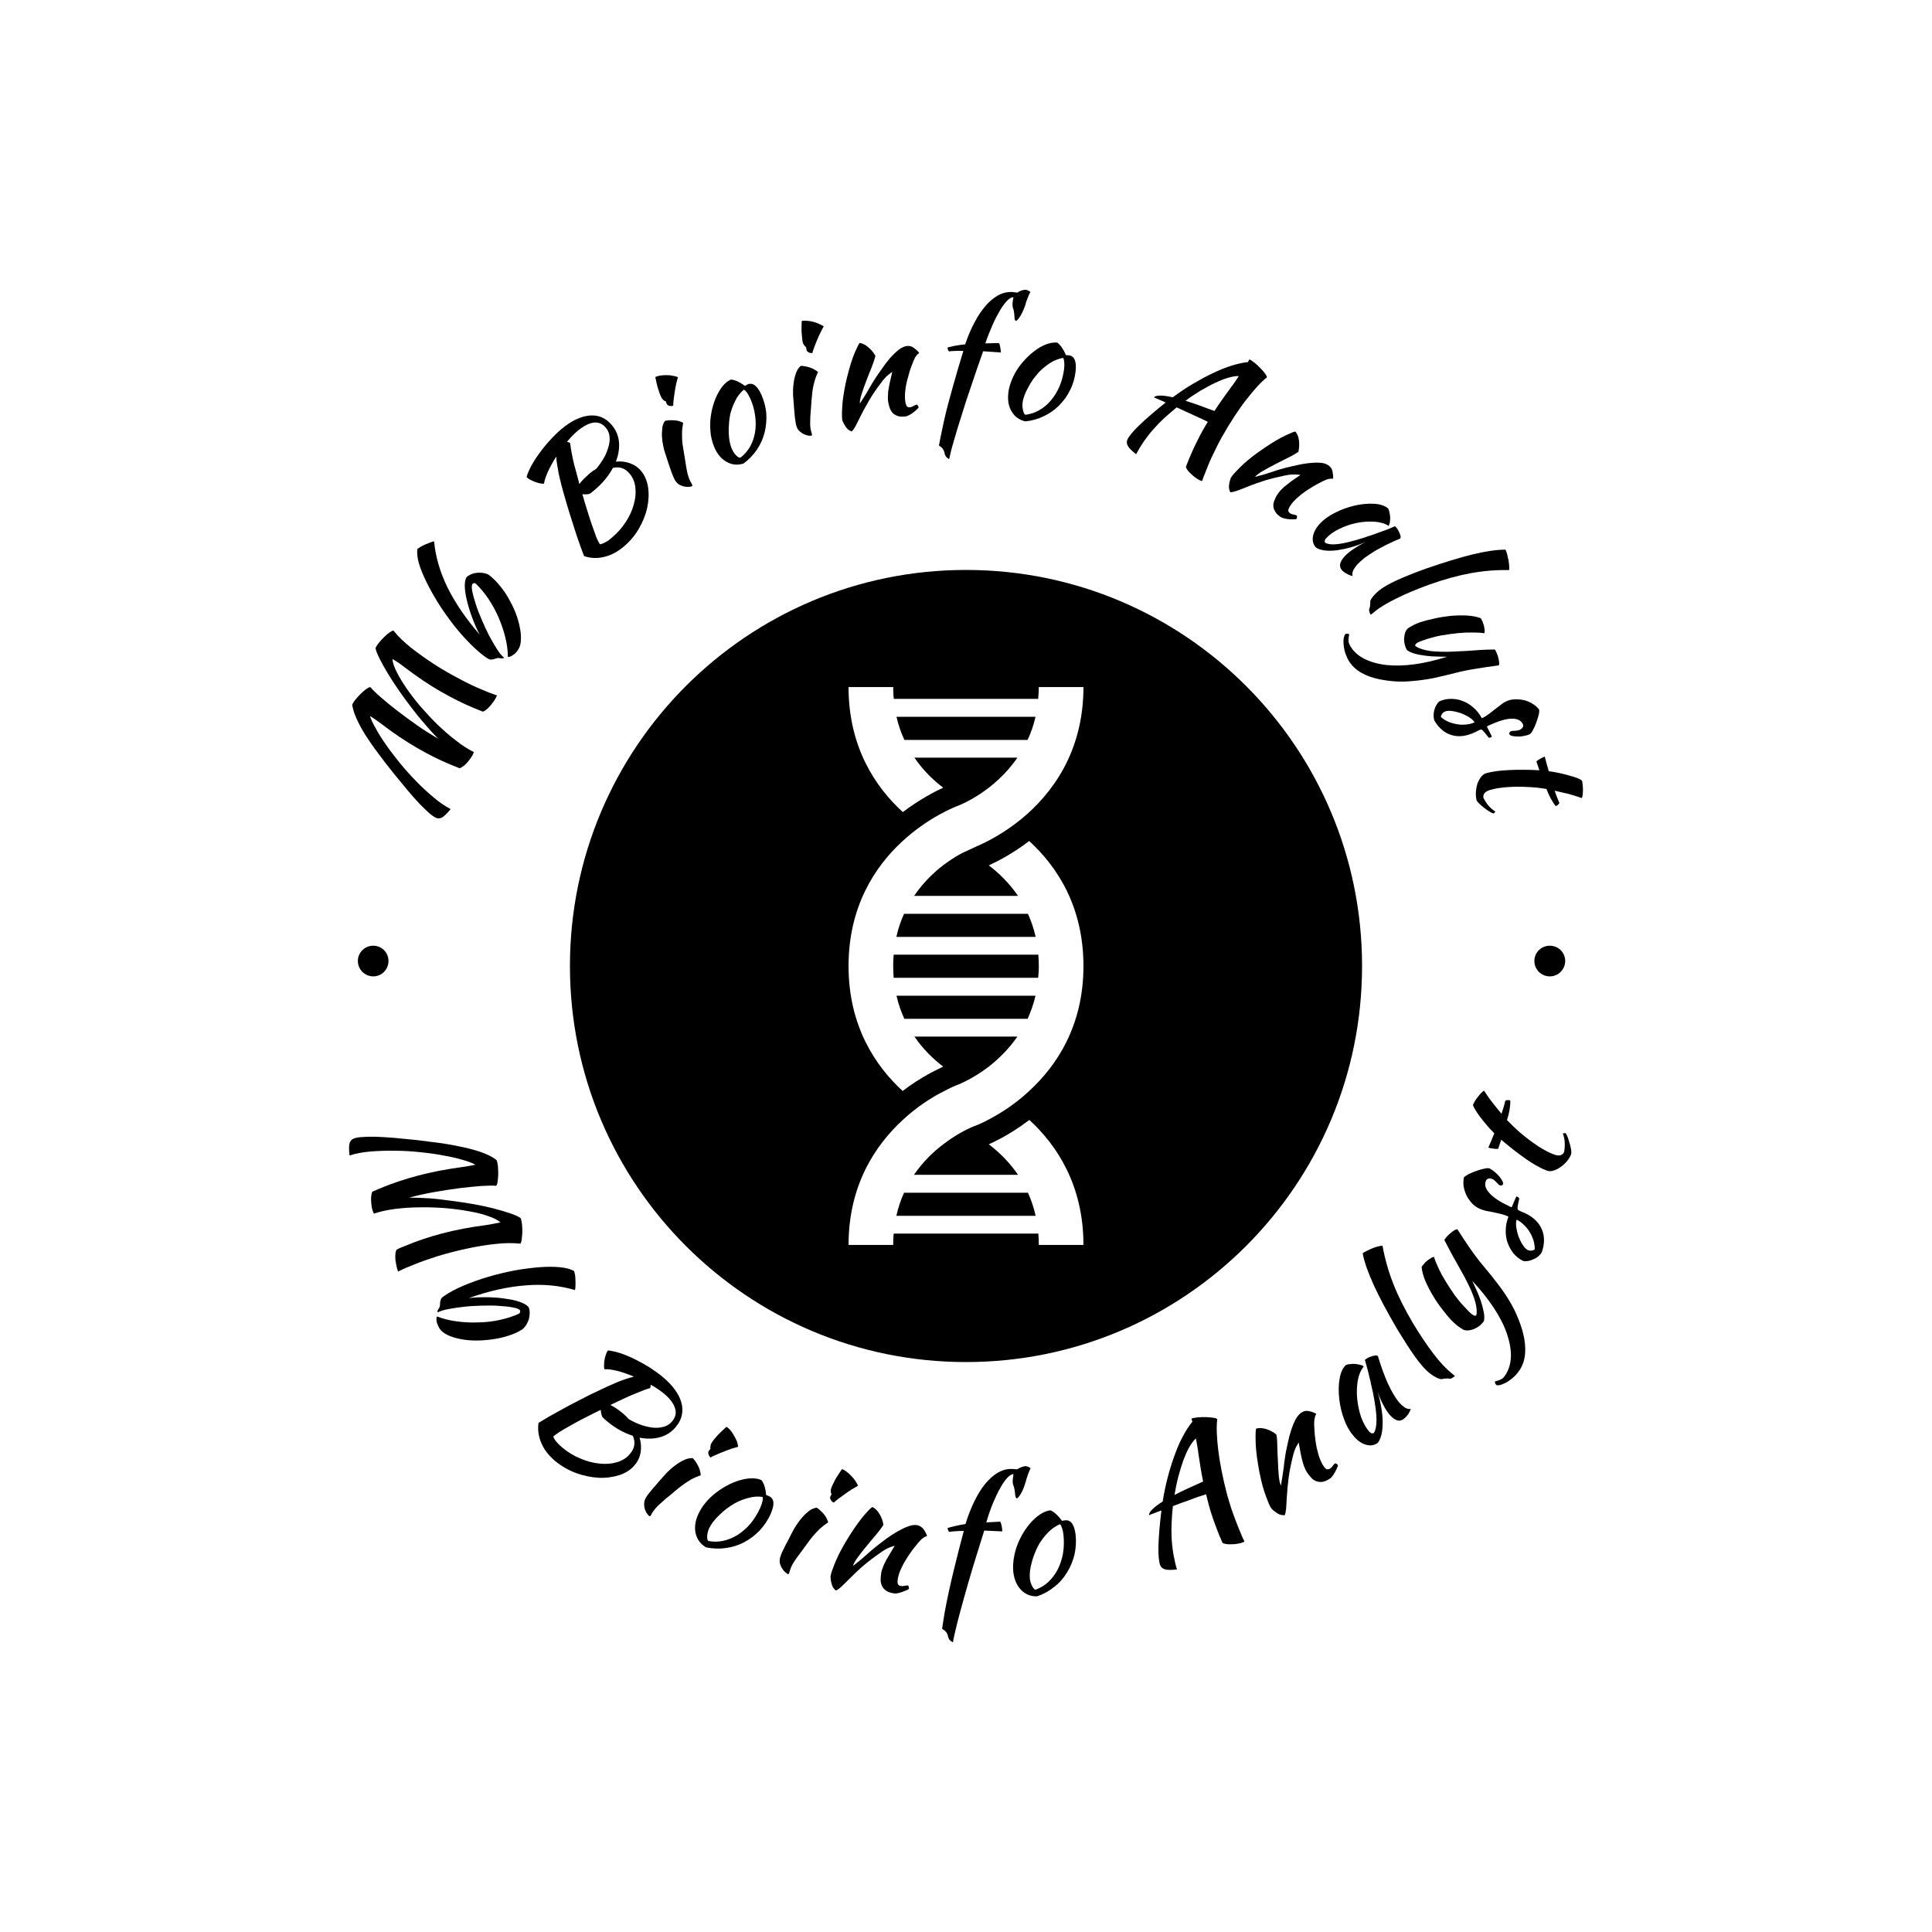 <?xml version="1.0" encoding="UTF-8"?>
<svg xmlns="http://www.w3.org/2000/svg" xmlns:xlink="http://www.w3.org/1999/xlink" width="48px" height="48px" viewBox="0 0 48 48" version="1.1">
<defs>
<clipPath id="clip1">
  <path d="M 14.102 14.102 L 33.902 14.102 L 33.902 33.902 L 14.102 33.902 Z M 14.102 14.102 "/>
</clipPath>
<clipPath id="clip2">
  <path d="M 21 17.07 L 27 17.07 L 27 30.93 L 21 30.93 Z M 21 17.07 "/>
</clipPath>
<clipPath id="clip3">
  <path d="M 19 7.199 L 21 7.199 L 21 11 L 19 11 Z M 19 7.199 "/>
</clipPath>
<clipPath id="clip4">
  <path d="M 23 7.199 L 26 7.199 L 26 12 L 23 12 Z M 23 7.199 "/>
</clipPath>
<clipPath id="clip5">
  <path d="M 23 36 L 26 36 L 26 40.801 L 23 40.801 Z M 23 36 "/>
</clipPath>
</defs>
<g id="surface1">
<rect x="0" y="0" width="48" height="48" style="fill:rgb(100%,100%,100%);fill-opacity:1;stroke:none;"/>
<g clip-path="url(#clip1)" clip-rule="nonzero">
<path style=" stroke:none;fill-rule:nonzero;fill:rgb(0%,0%,0%);fill-opacity:1;" d="M 33.84 24 C 33.84 29.434 29.434 33.84 24 33.84 C 18.566 33.84 14.16 29.434 14.16 24 C 14.16 18.566 18.566 14.16 24 14.16 C 29.434 14.16 33.84 18.566 33.84 24 Z M 33.84 24 "/>
</g>
<g clip-path="url(#clip2)" clip-rule="nonzero">
<path style=" stroke:none;fill-rule:nonzero;fill:rgb(100%,100%,100%);fill-opacity:1;" d="M 22.719 25.754 L 25.277 25.754 C 25.059 26.07 24.801 26.316 24.566 26.5 C 24.164 26.809 23.816 26.941 23.809 26.945 C 23.785 26.953 23.621 27.016 23.387 27.145 C 23.383 27.145 23.383 27.145 23.383 27.145 C 23.121 27.285 22.773 27.504 22.43 27.824 C 21.754 28.445 21.082 29.438 21.082 30.93 L 22.191 30.93 C 22.191 30.832 22.195 30.738 22.203 30.648 L 25.797 30.648 C 25.805 30.738 25.809 30.832 25.809 30.93 L 26.918 30.93 C 26.918 29.438 26.25 28.445 25.574 27.824 C 25.309 28.027 25.062 28.176 24.883 28.273 L 24.852 28.289 C 24.738 28.348 24.645 28.395 24.566 28.43 C 24.809 28.613 25.07 28.863 25.293 29.188 L 22.707 29.188 C 22.93 28.863 23.191 28.613 23.434 28.43 C 23.82 28.133 24.16 27.996 24.191 27.984 C 24.219 27.977 24.383 27.914 24.613 27.789 C 24.617 27.785 24.617 27.785 24.617 27.785 C 24.879 27.645 25.227 27.426 25.57 27.105 C 26.246 26.484 26.918 25.496 26.918 24 C 26.918 22.508 26.25 21.516 25.57 20.895 C 25.156 21.211 24.781 21.402 24.566 21.5 C 24.809 21.684 25.07 21.934 25.293 22.258 L 22.711 22.258 C 22.965 21.883 23.273 21.605 23.547 21.414 C 23.688 21.316 23.816 21.238 23.926 21.184 L 24.297 21.012 C 24.488 20.93 24.914 20.723 25.371 20.352 C 26.109 19.746 26.918 18.711 26.918 17.07 L 25.809 17.07 C 25.809 17.172 25.801 17.27 25.793 17.363 L 22.207 17.363 C 22.195 17.27 22.191 17.172 22.191 17.07 L 21.082 17.07 C 21.082 18.562 21.75 19.555 22.43 20.176 C 22.844 19.863 23.219 19.668 23.434 19.57 C 23.195 19.391 22.938 19.145 22.719 18.824 L 25.277 18.824 C 24.703 19.664 23.859 19.996 23.809 20.016 C 23.699 20.055 21.082 21.047 21.082 24 C 21.082 25.492 21.75 26.484 22.426 27.105 C 22.645 26.938 22.875 26.789 23.121 26.656 C 23.246 26.59 23.352 26.539 23.434 26.5 C 23.195 26.32 22.938 26.074 22.719 25.754 Z M 25.727 17.809 C 25.68 18.016 25.613 18.207 25.531 18.383 L 22.469 18.383 C 22.387 18.207 22.32 18.016 22.273 17.809 Z M 22.27 30.207 C 22.316 29.996 22.383 29.805 22.461 29.633 L 25.539 29.633 C 25.617 29.805 25.684 29.996 25.73 30.207 Z M 25.793 24.293 L 22.203 24.293 C 22.195 24.199 22.191 24.102 22.191 24 C 22.191 23.902 22.195 23.812 22.203 23.719 L 25.797 23.719 C 25.805 23.809 25.809 23.902 25.809 24 C 25.809 24.102 25.805 24.199 25.793 24.293 Z M 25.539 22.703 C 25.617 22.875 25.684 23.066 25.73 23.277 L 22.27 23.277 C 22.316 23.066 22.383 22.875 22.461 22.703 Z M 22.469 25.312 C 22.387 25.137 22.32 24.945 22.273 24.738 L 25.727 24.738 C 25.68 24.945 25.609 25.137 25.531 25.312 Z M 22.469 25.312 "/>
</g>
<path style=" stroke:none;fill-rule:nonzero;fill:rgb(0%,0%,0%);fill-opacity:1;" d="M 11.77 18.684 C 11.77 18.688 11.77 18.695 11.77 18.699 C 11.766 18.703 11.762 18.715 11.754 18.73 C 11.742 18.766 11.719 18.801 11.688 18.844 C 11.66 18.883 11.629 18.922 11.594 18.961 C 11.559 18.996 11.527 19.027 11.492 19.047 C 11.461 19.07 11.438 19.082 11.418 19.086 C 11.383 19.074 11.348 19.059 11.309 19.043 C 11.273 19.027 11.238 19.016 11.203 19 C 10.926 18.887 10.645 18.746 10.363 18.582 C 10.078 18.418 9.781 18.219 9.469 17.98 C 9.438 17.957 9.398 17.926 9.352 17.895 C 9.301 17.859 9.25 17.824 9.191 17.789 C 9.215 17.867 9.262 17.969 9.332 18.09 C 9.398 18.215 9.484 18.352 9.586 18.496 C 9.688 18.645 9.805 18.797 9.934 18.957 C 10.062 19.113 10.199 19.266 10.34 19.41 C 10.48 19.555 10.625 19.688 10.77 19.809 C 10.914 19.934 11.059 20.027 11.195 20.102 C 11.113 20.203 11.043 20.273 10.992 20.305 C 10.938 20.336 10.887 20.34 10.836 20.32 C 10.793 20.301 10.734 20.262 10.664 20.203 C 10.594 20.141 10.516 20.062 10.422 19.969 C 10.332 19.875 10.234 19.762 10.125 19.633 C 10.02 19.508 9.906 19.367 9.781 19.215 C 9.641 19.043 9.512 18.875 9.395 18.715 C 9.277 18.559 9.172 18.406 9.078 18.262 C 8.988 18.117 8.914 17.98 8.859 17.855 C 8.801 17.73 8.766 17.613 8.75 17.508 C 8.766 17.473 8.793 17.43 8.832 17.379 C 8.875 17.328 8.918 17.281 8.965 17.234 C 9.012 17.188 9.059 17.148 9.102 17.117 C 9.148 17.086 9.18 17.07 9.199 17.07 C 9.254 17.133 9.34 17.219 9.457 17.32 C 9.578 17.426 9.715 17.539 9.867 17.656 C 10.023 17.777 10.191 17.898 10.367 18.023 C 10.547 18.148 10.723 18.258 10.891 18.355 C 10.781 18.246 10.664 18.121 10.551 17.984 C 10.434 17.852 10.32 17.711 10.211 17.566 C 10.102 17.422 9.996 17.281 9.898 17.137 C 9.797 16.992 9.711 16.855 9.633 16.727 C 9.555 16.598 9.488 16.48 9.434 16.371 C 9.379 16.262 9.344 16.172 9.328 16.102 C 9.344 16.066 9.371 16.023 9.41 15.973 C 9.453 15.922 9.496 15.875 9.543 15.828 C 9.59 15.781 9.637 15.742 9.68 15.711 C 9.727 15.68 9.758 15.664 9.777 15.668 C 9.883 15.805 10.027 15.941 10.203 16.086 C 10.383 16.227 10.574 16.363 10.777 16.496 C 10.984 16.629 11.191 16.75 11.402 16.859 C 11.609 16.973 11.801 17.062 11.973 17.133 C 12.031 17.156 12.09 17.18 12.152 17.207 C 12.215 17.23 12.277 17.254 12.348 17.277 C 12.332 17.312 12.312 17.352 12.285 17.398 C 12.254 17.441 12.223 17.484 12.191 17.523 C 12.156 17.562 12.125 17.598 12.09 17.625 C 12.055 17.656 12.023 17.672 11.996 17.68 C 11.961 17.668 11.926 17.652 11.887 17.637 C 11.852 17.621 11.816 17.609 11.781 17.594 C 11.504 17.48 11.227 17.34 10.941 17.176 C 10.656 17.012 10.359 16.812 10.047 16.574 C 10.016 16.551 9.973 16.52 9.922 16.48 C 9.867 16.445 9.809 16.41 9.75 16.371 C 9.754 16.453 9.789 16.559 9.852 16.688 C 9.914 16.812 9.996 16.949 10.098 17.098 C 10.199 17.246 10.316 17.398 10.449 17.555 C 10.586 17.711 10.727 17.863 10.875 18.008 C 11.023 18.148 11.172 18.281 11.328 18.398 C 11.48 18.52 11.629 18.613 11.77 18.684 Z M 11.77 18.684 "/>
<path style=" stroke:none;fill-rule:nonzero;fill:rgb(0%,0%,0%);fill-opacity:1;" d="M 12.617 16.316 C 12.617 16.168 12.598 16.012 12.555 15.84 C 12.516 15.672 12.457 15.504 12.387 15.34 C 12.316 15.176 12.23 15.023 12.133 14.875 C 12.035 14.73 11.93 14.605 11.82 14.5 C 11.793 14.48 11.766 14.484 11.738 14.508 C 11.719 14.539 11.715 14.602 11.734 14.691 C 11.75 14.781 11.781 14.887 11.82 15.008 C 11.859 15.133 11.91 15.262 11.969 15.398 C 12.027 15.535 12.09 15.668 12.152 15.793 C 12.219 15.918 12.285 16.027 12.348 16.129 C 12.41 16.227 12.469 16.297 12.523 16.34 C 12.508 16.359 12.473 16.363 12.418 16.352 C 12.402 16.348 12.387 16.348 12.367 16.348 C 12.348 16.352 12.32 16.359 12.285 16.371 C 12.27 16.379 12.25 16.383 12.23 16.383 C 12.211 16.387 12.195 16.387 12.184 16.387 C 12.16 16.383 12.129 16.367 12.09 16.344 C 11.957 16.254 11.824 16.137 11.684 15.996 C 11.539 15.852 11.402 15.695 11.27 15.527 C 11.137 15.355 11.012 15.18 10.895 14.996 C 10.781 14.812 10.68 14.633 10.598 14.465 C 10.512 14.293 10.449 14.137 10.406 13.992 C 10.367 13.848 10.355 13.73 10.371 13.637 C 10.395 13.621 10.422 13.602 10.457 13.582 C 10.496 13.559 10.531 13.543 10.574 13.523 C 10.613 13.508 10.652 13.492 10.691 13.477 C 10.73 13.461 10.762 13.453 10.785 13.449 C 10.82 13.828 10.93 14.207 11.117 14.594 C 11.309 14.98 11.574 15.371 11.918 15.766 C 11.844 15.629 11.781 15.484 11.727 15.332 C 11.672 15.184 11.629 15.043 11.598 14.91 C 11.566 14.781 11.551 14.664 11.547 14.562 C 11.547 14.457 11.562 14.383 11.594 14.336 C 11.625 14.309 11.664 14.285 11.707 14.266 C 11.754 14.246 11.801 14.238 11.852 14.23 C 11.902 14.227 11.949 14.227 12 14.234 C 12.047 14.242 12.094 14.254 12.137 14.277 C 12.227 14.344 12.312 14.426 12.398 14.527 C 12.484 14.629 12.562 14.738 12.629 14.855 C 12.695 14.973 12.758 15.094 12.809 15.223 C 12.855 15.348 12.895 15.469 12.914 15.586 C 12.938 15.699 12.949 15.809 12.941 15.906 C 12.938 16.004 12.914 16.082 12.871 16.145 C 12.855 16.172 12.832 16.199 12.809 16.223 C 12.785 16.246 12.762 16.266 12.734 16.281 C 12.711 16.297 12.688 16.309 12.664 16.316 C 12.645 16.324 12.629 16.324 12.617 16.316 Z M 12.617 16.316 "/>
<path style=" stroke:none;fill-rule:nonzero;fill:rgb(0%,0%,0%);fill-opacity:1;" d="M 15.199 10.559 C 15.305 10.684 15.363 10.824 15.379 10.984 C 15.391 11.141 15.367 11.301 15.301 11.469 C 15.422 11.457 15.539 11.469 15.648 11.508 C 15.758 11.547 15.852 11.609 15.93 11.703 C 16.02 11.812 16.078 11.949 16.102 12.113 C 16.125 12.277 16.117 12.445 16.078 12.621 C 16.039 12.797 15.969 12.969 15.871 13.137 C 15.773 13.305 15.648 13.453 15.504 13.574 C 15.344 13.711 15.18 13.797 15.008 13.836 C 14.836 13.879 14.672 13.871 14.512 13.816 C 14.48 13.738 14.445 13.641 14.402 13.52 C 14.359 13.402 14.316 13.273 14.273 13.137 C 14.23 13.004 14.188 12.867 14.145 12.734 C 14.102 12.598 14.066 12.473 14.035 12.363 C 13.965 12.125 13.914 11.922 13.879 11.758 C 13.848 11.59 13.824 11.453 13.82 11.344 C 13.738 11.473 13.668 11.598 13.613 11.719 C 13.559 11.84 13.527 11.938 13.516 12.016 C 13.488 12.02 13.453 12.016 13.414 12.008 C 13.375 12 13.332 11.988 13.293 11.973 C 13.25 11.957 13.211 11.938 13.172 11.918 C 13.137 11.898 13.105 11.875 13.082 11.852 C 13.105 11.77 13.145 11.68 13.199 11.574 C 13.258 11.469 13.324 11.363 13.406 11.254 C 13.484 11.145 13.57 11.039 13.664 10.938 C 13.758 10.832 13.852 10.742 13.949 10.66 C 14.191 10.457 14.426 10.344 14.648 10.324 C 14.867 10.305 15.051 10.383 15.199 10.559 Z M 14.645 12.27 C 14.59 12.285 14.531 12.285 14.469 12.277 C 14.508 12.422 14.551 12.559 14.594 12.695 C 14.633 12.828 14.676 12.953 14.715 13.066 C 14.754 13.18 14.789 13.277 14.82 13.359 C 14.855 13.438 14.883 13.492 14.906 13.523 C 14.945 13.516 14.992 13.5 15.039 13.473 C 15.086 13.449 15.137 13.414 15.195 13.363 C 15.336 13.246 15.453 13.113 15.547 12.969 C 15.641 12.824 15.707 12.68 15.746 12.531 C 15.789 12.387 15.801 12.246 15.785 12.109 C 15.77 11.977 15.723 11.863 15.645 11.77 C 15.531 11.633 15.395 11.586 15.227 11.625 C 15.121 11.824 14.969 12.008 14.77 12.176 C 14.742 12.199 14.719 12.219 14.703 12.23 C 14.688 12.242 14.668 12.258 14.645 12.27 Z M 14.348 10.707 C 14.305 10.742 14.262 10.785 14.219 10.828 C 14.172 10.875 14.129 10.926 14.086 10.98 C 14.098 10.98 14.113 10.984 14.125 10.988 C 14.141 10.992 14.152 11 14.164 11.008 C 14.168 11.047 14.176 11.102 14.188 11.172 C 14.199 11.238 14.215 11.32 14.234 11.41 C 14.254 11.5 14.277 11.598 14.309 11.703 C 14.336 11.809 14.363 11.914 14.395 12.027 C 14.422 11.988 14.457 11.945 14.504 11.898 C 14.551 11.852 14.598 11.809 14.645 11.766 C 14.672 11.746 14.699 11.723 14.727 11.703 C 14.754 11.684 14.781 11.668 14.809 11.652 C 14.895 11.551 14.961 11.453 15.016 11.355 C 15.066 11.258 15.102 11.164 15.125 11.074 C 15.148 10.984 15.152 10.902 15.141 10.824 C 15.129 10.75 15.098 10.68 15.051 10.625 C 14.969 10.527 14.867 10.484 14.746 10.5 C 14.629 10.516 14.496 10.586 14.348 10.707 Z M 14.348 10.707 "/>
<path style=" stroke:none;fill-rule:nonzero;fill:rgb(0%,0%,0%);fill-opacity:1;" d="M 16.77 11.93 C 16.758 11.91 16.746 11.883 16.73 11.848 C 16.715 11.816 16.699 11.77 16.676 11.711 C 16.656 11.656 16.633 11.586 16.605 11.504 C 16.578 11.418 16.547 11.32 16.508 11.203 C 16.5 11.176 16.488 11.133 16.477 11.074 C 16.465 11.012 16.453 10.949 16.449 10.875 C 16.441 10.805 16.445 10.73 16.453 10.652 C 16.457 10.578 16.48 10.516 16.52 10.457 C 16.566 10.445 16.633 10.438 16.719 10.441 C 16.805 10.441 16.891 10.461 16.973 10.504 C 16.957 10.594 16.945 10.68 16.945 10.758 C 16.945 10.84 16.945 10.922 16.953 11.004 C 16.965 11.082 16.977 11.164 16.992 11.25 C 17.008 11.332 17.02 11.422 17.035 11.516 C 17.047 11.594 17.062 11.672 17.078 11.754 C 17.098 11.832 17.121 11.898 17.148 11.953 C 17.172 11.992 17.188 12.023 17.195 12.043 C 17.207 12.059 17.203 12.07 17.191 12.078 C 17.184 12.086 17.16 12.09 17.125 12.094 C 17.094 12.098 17.055 12.098 17.012 12.09 C 16.969 12.082 16.926 12.066 16.879 12.043 C 16.836 12.02 16.801 11.98 16.77 11.93 Z M 16.57 10.043 C 16.562 10.027 16.551 10.008 16.543 9.973 C 16.523 9.969 16.504 9.957 16.484 9.941 C 16.465 9.922 16.445 9.902 16.438 9.883 C 16.426 9.863 16.41 9.832 16.395 9.793 C 16.383 9.754 16.367 9.711 16.352 9.664 C 16.336 9.617 16.324 9.566 16.312 9.516 C 16.301 9.461 16.289 9.414 16.281 9.367 C 16.312 9.352 16.348 9.34 16.398 9.332 C 16.445 9.324 16.5 9.32 16.555 9.32 C 16.609 9.32 16.664 9.324 16.715 9.336 C 16.766 9.344 16.809 9.355 16.844 9.371 C 16.832 9.41 16.816 9.465 16.801 9.531 C 16.785 9.602 16.773 9.672 16.762 9.746 C 16.75 9.816 16.742 9.887 16.734 9.949 C 16.727 10.012 16.727 10.055 16.727 10.078 C 16.695 10.09 16.664 10.09 16.633 10.082 C 16.602 10.074 16.578 10.062 16.57 10.043 Z M 16.57 10.043 "/>
<path style=" stroke:none;fill-rule:nonzero;fill:rgb(0%,0%,0%);fill-opacity:1;" d="M 18.473 11.516 C 18.328 11.562 18.191 11.551 18.062 11.48 C 17.93 11.41 17.828 11.293 17.754 11.129 C 17.711 11.031 17.68 10.922 17.66 10.805 C 17.645 10.688 17.641 10.566 17.648 10.445 C 17.66 10.32 17.68 10.199 17.715 10.078 C 17.75 9.961 17.793 9.848 17.852 9.746 C 17.941 9.586 18.043 9.48 18.16 9.43 C 18.258 9.438 18.371 9.488 18.508 9.586 C 18.52 9.582 18.527 9.574 18.539 9.57 C 18.547 9.562 18.559 9.559 18.57 9.551 C 18.699 9.496 18.816 9.582 18.918 9.809 C 18.984 9.965 19.027 10.121 19.039 10.281 C 19.047 10.441 19.035 10.594 18.996 10.746 C 18.957 10.898 18.895 11.039 18.805 11.172 C 18.715 11.305 18.605 11.418 18.473 11.516 Z M 18.145 10.281 C 18.129 10.355 18.117 10.434 18.113 10.516 C 18.105 10.598 18.102 10.68 18.105 10.758 C 18.109 10.836 18.117 10.91 18.129 10.98 C 18.145 11.047 18.16 11.105 18.184 11.152 C 18.207 11.211 18.242 11.266 18.285 11.309 C 18.328 11.355 18.363 11.375 18.395 11.371 C 18.492 11.297 18.57 11.207 18.633 11.102 C 18.695 10.992 18.734 10.875 18.758 10.746 C 18.781 10.613 18.781 10.477 18.762 10.336 C 18.746 10.191 18.703 10.047 18.641 9.902 C 18.609 9.84 18.586 9.793 18.562 9.758 C 18.539 9.727 18.512 9.699 18.48 9.68 C 18.391 9.758 18.316 9.852 18.266 9.961 C 18.211 10.07 18.172 10.176 18.145 10.281 Z M 18.145 10.281 "/>
<g clip-path="url(#clip3)" clip-rule="nonzero">
<path style=" stroke:none;fill-rule:nonzero;fill:rgb(0%,0%,0%);fill-opacity:1;" d="M 19.785 10.578 C 19.777 10.555 19.773 10.527 19.766 10.492 C 19.762 10.457 19.754 10.406 19.746 10.348 C 19.742 10.285 19.734 10.211 19.727 10.125 C 19.719 10.039 19.715 9.934 19.703 9.812 C 19.703 9.785 19.703 9.738 19.703 9.676 C 19.707 9.617 19.711 9.551 19.723 9.48 C 19.734 9.406 19.754 9.336 19.777 9.266 C 19.805 9.195 19.84 9.137 19.895 9.09 C 19.938 9.09 20.004 9.098 20.09 9.121 C 20.172 9.141 20.25 9.184 20.324 9.242 C 20.285 9.324 20.254 9.406 20.234 9.484 C 20.211 9.562 20.195 9.641 20.184 9.723 C 20.176 9.805 20.168 9.887 20.16 9.969 C 20.156 10.055 20.148 10.145 20.141 10.238 C 20.133 10.32 20.129 10.398 20.129 10.48 C 20.125 10.562 20.133 10.633 20.145 10.691 C 20.16 10.738 20.168 10.77 20.172 10.789 C 20.176 10.809 20.172 10.82 20.16 10.824 C 20.148 10.828 20.129 10.828 20.094 10.824 C 20.059 10.82 20.023 10.809 19.98 10.789 C 19.941 10.773 19.902 10.746 19.867 10.715 C 19.828 10.68 19.801 10.637 19.785 10.578 Z M 20.039 8.699 C 20.035 8.684 20.031 8.66 20.027 8.625 C 20.012 8.617 19.996 8.602 19.98 8.578 C 19.965 8.555 19.953 8.535 19.945 8.512 C 19.941 8.492 19.934 8.457 19.93 8.418 C 19.926 8.375 19.922 8.328 19.918 8.281 C 19.914 8.23 19.91 8.18 19.914 8.125 C 19.914 8.07 19.918 8.02 19.918 7.977 C 19.949 7.965 19.992 7.965 20.039 7.969 C 20.09 7.973 20.141 7.98 20.195 7.992 C 20.25 8.008 20.301 8.023 20.348 8.047 C 20.395 8.066 20.434 8.086 20.465 8.109 C 20.441 8.145 20.418 8.195 20.387 8.258 C 20.355 8.324 20.324 8.387 20.297 8.457 C 20.27 8.523 20.242 8.586 20.223 8.645 C 20.199 8.703 20.188 8.746 20.184 8.77 C 20.152 8.773 20.121 8.77 20.09 8.754 C 20.062 8.738 20.043 8.719 20.039 8.699 Z M 20.039 8.699 "/>
</g>
<path style=" stroke:none;fill-rule:nonzero;fill:rgb(0%,0%,0%);fill-opacity:1;" d="M 21.359 8.52 C 21.43 8.531 21.504 8.566 21.574 8.629 C 21.648 8.691 21.707 8.762 21.75 8.844 C 21.73 8.922 21.699 9.016 21.656 9.125 C 21.613 9.234 21.566 9.344 21.523 9.461 C 21.48 9.574 21.441 9.68 21.41 9.781 C 21.375 9.883 21.359 9.965 21.363 10.027 C 21.395 9.977 21.434 9.914 21.477 9.848 C 21.52 9.781 21.559 9.715 21.598 9.645 C 21.637 9.578 21.672 9.516 21.707 9.461 C 21.742 9.406 21.77 9.363 21.789 9.336 C 21.828 9.277 21.879 9.207 21.938 9.125 C 21.992 9.043 22.055 8.965 22.117 8.891 C 22.184 8.816 22.25 8.754 22.32 8.695 C 22.391 8.641 22.457 8.609 22.52 8.598 C 22.586 8.586 22.648 8.602 22.703 8.641 C 22.754 8.68 22.801 8.719 22.836 8.766 C 22.836 8.77 22.828 8.781 22.809 8.793 C 22.789 8.805 22.766 8.836 22.734 8.883 C 22.707 8.938 22.676 9.008 22.645 9.098 C 22.609 9.188 22.582 9.285 22.555 9.391 C 22.523 9.492 22.504 9.598 22.492 9.703 C 22.48 9.805 22.48 9.898 22.492 9.98 C 22.504 10.047 22.52 10.086 22.539 10.102 C 22.559 10.117 22.586 10.125 22.617 10.117 C 22.645 10.113 22.676 10.102 22.703 10.082 C 22.734 10.066 22.758 10.055 22.777 10.051 C 22.789 10.055 22.797 10.066 22.809 10.082 C 22.816 10.098 22.82 10.113 22.824 10.125 C 22.805 10.148 22.785 10.168 22.758 10.191 C 22.734 10.215 22.707 10.238 22.676 10.258 C 22.648 10.281 22.617 10.297 22.59 10.312 C 22.562 10.328 22.535 10.34 22.512 10.344 C 22.434 10.355 22.371 10.355 22.32 10.34 C 22.266 10.324 22.223 10.301 22.188 10.27 C 22.156 10.238 22.129 10.195 22.109 10.148 C 22.09 10.098 22.078 10.043 22.066 9.984 C 22.062 9.953 22.059 9.918 22.059 9.875 C 22.059 9.836 22.062 9.789 22.066 9.73 C 22.074 9.676 22.086 9.605 22.102 9.527 C 22.121 9.449 22.141 9.352 22.168 9.238 C 22.164 9.238 22.133 9.266 22.07 9.312 C 22.012 9.359 21.949 9.426 21.887 9.516 C 21.781 9.652 21.688 9.789 21.609 9.922 C 21.531 10.055 21.449 10.199 21.371 10.359 C 21.324 10.449 21.285 10.527 21.254 10.59 C 21.219 10.652 21.188 10.695 21.16 10.719 C 21.098 10.699 21.051 10.66 21.016 10.609 C 20.98 10.555 20.949 10.5 20.926 10.441 C 20.918 10.391 20.918 10.328 20.918 10.25 C 20.922 10.172 20.926 10.082 20.934 9.984 C 20.945 9.887 20.961 9.785 20.98 9.676 C 21 9.566 21.023 9.457 21.051 9.348 C 21.113 9.102 21.176 8.902 21.238 8.758 C 21.301 8.613 21.34 8.535 21.359 8.52 Z M 21.359 8.52 "/>
<g clip-path="url(#clip4)" clip-rule="nonzero">
<path style=" stroke:none;fill-rule:nonzero;fill:rgb(0%,0%,0%);fill-opacity:1;" d="M 23.582 11.406 C 23.516 11.375 23.477 11.324 23.465 11.25 C 23.453 11.18 23.41 11.117 23.328 11.07 C 23.352 10.938 23.379 10.801 23.41 10.66 C 23.438 10.523 23.473 10.363 23.516 10.188 C 23.562 10.012 23.617 9.809 23.684 9.57 C 23.75 9.336 23.832 9.051 23.934 8.719 C 23.844 8.715 23.777 8.715 23.727 8.719 C 23.676 8.719 23.625 8.723 23.578 8.73 C 23.566 8.719 23.559 8.707 23.551 8.688 C 23.547 8.668 23.543 8.652 23.543 8.633 C 23.57 8.625 23.625 8.613 23.707 8.594 C 23.789 8.578 23.883 8.566 23.98 8.555 C 24.047 8.352 24.125 8.172 24.211 8.012 C 24.293 7.852 24.387 7.715 24.484 7.602 C 24.582 7.488 24.684 7.402 24.793 7.34 C 24.898 7.281 25.008 7.254 25.117 7.254 C 25.148 7.254 25.18 7.258 25.207 7.262 C 25.238 7.266 25.262 7.27 25.277 7.27 C 25.301 7.25 25.332 7.234 25.375 7.219 C 25.414 7.207 25.449 7.199 25.477 7.199 C 25.508 7.199 25.551 7.219 25.602 7.254 C 25.578 7.289 25.555 7.34 25.531 7.406 C 25.504 7.469 25.484 7.531 25.469 7.594 C 25.398 7.789 25.324 7.914 25.25 7.973 C 25.219 7.973 25.203 7.934 25.203 7.855 C 25.199 7.801 25.195 7.746 25.18 7.691 C 25.172 7.668 25.164 7.648 25.16 7.629 C 25.156 7.609 25.156 7.586 25.156 7.555 C 25.156 7.539 25.156 7.52 25.16 7.496 C 25.164 7.477 25.168 7.438 25.18 7.383 C 25.133 7.383 25.082 7.41 25.027 7.465 C 24.973 7.52 24.914 7.598 24.852 7.699 C 24.789 7.805 24.727 7.922 24.664 8.062 C 24.602 8.203 24.539 8.359 24.48 8.531 L 24.816 8.523 C 24.832 8.535 24.84 8.566 24.848 8.613 C 24.859 8.66 24.863 8.707 24.867 8.758 L 24.426 8.727 C 24.32 9.027 24.219 9.316 24.129 9.59 C 24.035 9.859 23.953 10.113 23.883 10.344 C 23.809 10.574 23.746 10.781 23.695 10.965 C 23.641 11.145 23.605 11.293 23.582 11.406 Z M 23.582 11.406 "/>
</g>
<path style=" stroke:none;fill-rule:nonzero;fill:rgb(0%,0%,0%);fill-opacity:1;" d="M 25.473 10.469 C 25.324 10.434 25.211 10.355 25.137 10.227 C 25.059 10.102 25.031 9.949 25.051 9.766 C 25.062 9.66 25.09 9.555 25.137 9.441 C 25.18 9.332 25.238 9.227 25.309 9.125 C 25.379 9.027 25.461 8.934 25.551 8.848 C 25.641 8.762 25.738 8.688 25.836 8.629 C 25.996 8.539 26.137 8.5 26.266 8.512 C 26.344 8.566 26.418 8.672 26.484 8.824 C 26.496 8.824 26.508 8.828 26.52 8.824 C 26.531 8.824 26.543 8.828 26.555 8.828 C 26.695 8.844 26.75 8.977 26.723 9.227 C 26.703 9.395 26.66 9.547 26.586 9.691 C 26.516 9.836 26.426 9.961 26.312 10.074 C 26.203 10.184 26.078 10.273 25.934 10.34 C 25.789 10.41 25.637 10.453 25.473 10.469 Z M 25.82 9.238 C 25.77 9.297 25.719 9.355 25.668 9.422 C 25.621 9.492 25.578 9.559 25.543 9.629 C 25.504 9.699 25.473 9.766 25.449 9.832 C 25.426 9.898 25.41 9.957 25.406 10.008 C 25.398 10.074 25.402 10.133 25.418 10.195 C 25.43 10.258 25.449 10.293 25.477 10.305 C 25.598 10.289 25.715 10.254 25.82 10.191 C 25.93 10.129 26.023 10.051 26.109 9.949 C 26.195 9.848 26.266 9.73 26.324 9.598 C 26.379 9.465 26.418 9.32 26.438 9.164 C 26.445 9.098 26.445 9.043 26.441 9 C 26.438 8.961 26.43 8.922 26.414 8.891 C 26.293 8.914 26.184 8.957 26.082 9.023 C 25.984 9.09 25.895 9.16 25.82 9.238 Z M 25.82 9.238 "/>
<path style=" stroke:none;fill-rule:nonzero;fill:rgb(0%,0%,0%);fill-opacity:1;" d="M 28.227 11.285 C 28.121 11.203 28.055 11.137 28.023 11.082 C 27.992 11.027 27.988 10.977 28.008 10.926 C 28.023 10.887 28.059 10.836 28.109 10.773 C 28.16 10.711 28.23 10.637 28.312 10.559 C 28.395 10.477 28.492 10.391 28.602 10.297 C 28.711 10.203 28.828 10.105 28.961 10 C 28.898 9.973 28.844 9.945 28.793 9.926 C 28.742 9.902 28.699 9.887 28.668 9.871 C 28.699 9.84 28.754 9.828 28.832 9.828 C 28.914 9.828 29.016 9.844 29.137 9.871 C 29.301 9.75 29.465 9.637 29.633 9.539 C 29.805 9.438 29.969 9.348 30.129 9.273 C 30.289 9.195 30.445 9.133 30.594 9.086 C 30.746 9.039 30.879 9.008 31.004 8.996 C 31.012 8.98 31.02 8.965 31.027 8.953 C 31.035 8.941 31.039 8.934 31.039 8.93 C 31.074 8.941 31.117 8.973 31.168 9.012 C 31.219 9.051 31.266 9.098 31.312 9.145 C 31.359 9.191 31.398 9.238 31.43 9.281 C 31.461 9.324 31.477 9.355 31.477 9.375 C 31.336 9.484 31.168 9.668 30.973 9.918 C 30.773 10.172 30.57 10.484 30.355 10.863 C 30.301 10.957 30.246 11.062 30.188 11.188 C 30.125 11.309 30.062 11.445 30 11.602 C 29.977 11.656 29.957 11.711 29.934 11.77 C 29.91 11.824 29.887 11.887 29.867 11.949 C 29.859 11.949 29.855 11.949 29.852 11.949 C 29.844 11.945 29.836 11.941 29.82 11.938 C 29.785 11.922 29.746 11.898 29.707 11.871 C 29.664 11.84 29.625 11.809 29.59 11.773 C 29.555 11.742 29.523 11.707 29.5 11.676 C 29.477 11.641 29.465 11.617 29.465 11.598 C 29.477 11.566 29.488 11.535 29.5 11.504 C 29.512 11.473 29.527 11.441 29.539 11.406 C 29.602 11.254 29.672 11.098 29.75 10.945 C 29.824 10.793 29.91 10.637 30.008 10.48 C 29.973 10.465 29.93 10.441 29.871 10.414 C 29.816 10.387 29.754 10.359 29.684 10.328 C 29.617 10.297 29.543 10.262 29.465 10.227 C 29.387 10.191 29.309 10.156 29.234 10.121 C 29.129 10.207 29.027 10.297 28.93 10.383 C 28.832 10.473 28.742 10.566 28.66 10.66 C 28.57 10.762 28.488 10.867 28.414 10.973 C 28.34 11.082 28.277 11.188 28.227 11.285 Z M 30.566 9.648 C 30.59 9.617 30.621 9.574 30.66 9.52 C 30.699 9.465 30.738 9.406 30.777 9.344 C 30.707 9.34 30.621 9.355 30.523 9.383 C 30.422 9.41 30.316 9.453 30.199 9.508 C 30.082 9.562 29.961 9.629 29.832 9.703 C 29.707 9.781 29.578 9.863 29.453 9.957 C 29.664 10.023 29.906 10.109 30.172 10.211 C 30.234 10.117 30.297 10.023 30.363 9.93 C 30.43 9.836 30.496 9.742 30.566 9.648 Z M 30.566 9.648 "/>
<path style=" stroke:none;fill-rule:nonzero;fill:rgb(0%,0%,0%);fill-opacity:1;" d="M 32.184 10.723 C 32.23 10.777 32.262 10.852 32.273 10.949 C 32.285 11.043 32.277 11.137 32.258 11.227 C 32.191 11.27 32.109 11.32 32.004 11.371 C 31.895 11.426 31.789 11.477 31.68 11.535 C 31.57 11.59 31.473 11.645 31.379 11.699 C 31.285 11.75 31.223 11.801 31.18 11.848 C 31.242 11.832 31.309 11.812 31.387 11.793 C 31.461 11.77 31.535 11.746 31.609 11.723 C 31.684 11.695 31.754 11.676 31.816 11.656 C 31.879 11.641 31.926 11.625 31.957 11.617 C 32.031 11.602 32.113 11.582 32.211 11.559 C 32.309 11.535 32.402 11.52 32.5 11.508 C 32.598 11.496 32.691 11.492 32.781 11.496 C 32.871 11.5 32.941 11.52 32.996 11.555 C 33.055 11.594 33.09 11.645 33.105 11.707 C 33.117 11.773 33.125 11.832 33.121 11.891 C 33.117 11.895 33.105 11.895 33.082 11.891 C 33.059 11.891 33.023 11.895 32.969 11.91 C 32.91 11.934 32.84 11.965 32.754 12.012 C 32.672 12.055 32.582 12.109 32.492 12.168 C 32.402 12.227 32.32 12.289 32.242 12.359 C 32.16 12.43 32.098 12.5 32.055 12.566 C 32.02 12.625 32.004 12.664 32.008 12.691 C 32.012 12.715 32.027 12.734 32.055 12.754 C 32.078 12.77 32.109 12.781 32.145 12.785 C 32.18 12.793 32.203 12.801 32.219 12.809 C 32.227 12.82 32.227 12.832 32.223 12.852 C 32.219 12.871 32.215 12.887 32.207 12.898 C 32.18 12.902 32.148 12.902 32.113 12.902 C 32.078 12.902 32.043 12.902 32.004 12.898 C 31.969 12.895 31.938 12.887 31.906 12.879 C 31.875 12.871 31.848 12.863 31.828 12.852 C 31.762 12.809 31.715 12.766 31.688 12.719 C 31.656 12.672 31.641 12.625 31.637 12.582 C 31.633 12.535 31.641 12.484 31.66 12.438 C 31.68 12.387 31.703 12.336 31.734 12.289 C 31.754 12.262 31.773 12.23 31.801 12.199 C 31.828 12.172 31.859 12.137 31.902 12.098 C 31.945 12.062 32 12.02 32.066 11.969 C 32.133 11.922 32.211 11.863 32.309 11.801 C 32.305 11.797 32.262 11.793 32.188 11.789 C 32.109 11.785 32.02 11.793 31.914 11.816 C 31.742 11.852 31.582 11.891 31.438 11.934 C 31.289 11.98 31.133 12.035 30.969 12.102 C 30.871 12.141 30.793 12.172 30.727 12.195 C 30.656 12.219 30.605 12.23 30.566 12.23 C 30.539 12.172 30.527 12.113 30.535 12.051 C 30.543 11.988 30.559 11.926 30.582 11.867 C 30.609 11.824 30.648 11.777 30.703 11.719 C 30.758 11.66 30.82 11.598 30.891 11.531 C 30.965 11.465 31.043 11.398 31.129 11.332 C 31.219 11.266 31.309 11.199 31.402 11.137 C 31.613 10.992 31.793 10.887 31.934 10.82 C 32.078 10.754 32.16 10.719 32.184 10.723 Z M 32.184 10.723 "/>
<path style=" stroke:none;fill-rule:nonzero;fill:rgb(0%,0%,0%);fill-opacity:1;" d="M 34.66 13.074 C 34.68 13.094 34.703 13.117 34.723 13.148 C 34.742 13.18 34.758 13.211 34.77 13.242 C 34.785 13.27 34.793 13.301 34.797 13.324 C 34.801 13.348 34.797 13.367 34.789 13.379 C 34.676 13.426 34.562 13.477 34.453 13.531 C 34.344 13.586 34.242 13.641 34.148 13.695 C 34.055 13.754 33.973 13.809 33.898 13.863 C 33.828 13.922 33.77 13.973 33.723 14.023 C 33.676 14.078 33.637 14.133 33.617 14.18 C 33.598 14.227 33.594 14.27 33.605 14.312 C 33.57 14.305 33.527 14.289 33.48 14.266 C 33.434 14.242 33.395 14.219 33.363 14.191 C 33.258 14.094 33.27 13.973 33.402 13.828 C 33.504 13.715 33.68 13.594 33.93 13.461 C 33.809 13.52 33.688 13.562 33.562 13.598 C 33.438 13.633 33.32 13.656 33.211 13.672 C 33.105 13.684 33.004 13.688 32.918 13.676 C 32.828 13.664 32.754 13.645 32.703 13.609 C 32.633 13.543 32.605 13.453 32.617 13.344 C 32.633 13.238 32.684 13.133 32.777 13.027 C 32.875 12.918 33.004 12.82 33.164 12.742 C 33.32 12.66 33.484 12.602 33.652 12.562 C 33.82 12.523 33.98 12.508 34.133 12.516 C 34.281 12.523 34.402 12.562 34.484 12.629 C 34.5 12.652 34.512 12.684 34.52 12.727 C 34.531 12.766 34.535 12.809 34.539 12.852 C 34.539 12.895 34.535 12.938 34.531 12.977 C 34.523 13.016 34.512 13.043 34.5 13.066 C 34.41 13.004 34.293 12.973 34.148 12.961 C 34.008 12.953 33.859 12.961 33.707 12.992 C 33.555 13.023 33.41 13.074 33.273 13.141 C 33.137 13.207 33.027 13.285 32.945 13.375 C 32.91 13.414 32.902 13.449 32.922 13.484 C 32.992 13.523 33.102 13.535 33.254 13.516 C 33.406 13.496 33.617 13.445 33.887 13.359 C 33.938 13.34 33.996 13.32 34.059 13.301 C 34.125 13.277 34.191 13.258 34.258 13.23 C 34.328 13.207 34.395 13.18 34.465 13.156 C 34.531 13.129 34.598 13.102 34.66 13.074 Z M 34.66 13.074 "/>
<path style=" stroke:none;fill-rule:nonzero;fill:rgb(0%,0%,0%);fill-opacity:1;" d="M 34.266 14.668 C 34.355 14.594 34.5 14.512 34.699 14.418 C 34.898 14.328 35.141 14.23 35.422 14.129 C 35.875 13.973 36.266 13.852 36.59 13.773 C 36.914 13.695 37.184 13.656 37.402 13.656 C 37.418 13.684 37.434 13.723 37.445 13.773 C 37.457 13.824 37.469 13.875 37.48 13.926 C 37.488 13.977 37.492 14.023 37.496 14.066 C 37.5 14.113 37.496 14.145 37.492 14.164 C 37.168 14.156 36.852 14.184 36.531 14.242 C 36.215 14.301 35.871 14.395 35.504 14.527 C 35.191 14.641 34.918 14.754 34.688 14.871 C 34.457 14.984 34.273 15.094 34.145 15.203 C 34.109 15.23 34.09 15.25 34.082 15.254 C 34.07 15.262 34.062 15.27 34.059 15.277 C 34.039 15.246 34.023 15.215 34.02 15.188 C 34.012 15.156 34.012 15.133 34.023 15.117 C 34.031 15.105 34.035 15.078 34.039 15.047 C 34.043 15.012 34.047 14.98 34.043 14.957 C 34.039 14.93 34.059 14.887 34.102 14.832 C 34.145 14.777 34.199 14.723 34.266 14.668 Z M 34.266 14.668 "/>
<path style=" stroke:none;fill-rule:nonzero;fill:rgb(0%,0%,0%);fill-opacity:1;" d="M 36.141 16.723 C 35.945 16.773 35.762 16.816 35.594 16.852 C 35.426 16.883 35.266 16.906 35.113 16.918 C 34.965 16.934 34.82 16.938 34.68 16.93 C 34.543 16.922 34.402 16.902 34.266 16.875 C 34.094 16.84 33.941 16.785 33.816 16.711 C 33.688 16.637 33.59 16.543 33.52 16.434 C 33.484 16.379 33.457 16.316 33.434 16.254 C 33.41 16.191 33.395 16.129 33.387 16.066 C 33.379 16.004 33.375 15.945 33.379 15.891 C 33.387 15.836 33.398 15.793 33.418 15.758 C 33.445 15.738 33.48 15.738 33.52 15.758 C 33.512 15.801 33.508 15.836 33.504 15.863 C 33.504 15.891 33.504 15.914 33.504 15.938 C 33.508 15.957 33.512 15.98 33.523 16 C 33.531 16.02 33.543 16.043 33.559 16.07 C 33.641 16.199 33.758 16.301 33.91 16.375 C 34.062 16.449 34.246 16.5 34.453 16.523 C 34.66 16.543 34.891 16.539 35.145 16.504 C 35.398 16.469 35.668 16.406 35.953 16.316 C 35.887 16.316 35.809 16.316 35.719 16.312 C 35.625 16.312 35.531 16.305 35.434 16.293 C 35.336 16.281 35.246 16.266 35.156 16.242 C 35.07 16.219 35.004 16.188 34.953 16.148 C 34.93 16.109 34.914 16.066 34.902 16.02 C 34.891 15.973 34.883 15.926 34.883 15.875 C 34.887 15.828 34.895 15.777 34.906 15.73 C 34.922 15.684 34.945 15.645 34.98 15.609 C 35.047 15.566 35.102 15.539 35.145 15.516 C 35.188 15.496 35.234 15.477 35.289 15.457 C 35.387 15.426 35.504 15.395 35.637 15.367 C 35.77 15.336 35.906 15.316 36.043 15.301 C 36.184 15.289 36.316 15.285 36.449 15.293 C 36.582 15.301 36.695 15.324 36.789 15.359 C 36.801 15.379 36.812 15.402 36.828 15.43 C 36.84 15.461 36.852 15.492 36.863 15.527 C 36.871 15.562 36.879 15.598 36.883 15.633 C 36.891 15.668 36.887 15.699 36.879 15.734 C 36.84 15.723 36.73 15.715 36.551 15.715 C 36.371 15.711 36.125 15.734 35.82 15.785 C 35.789 15.789 35.742 15.801 35.688 15.812 C 35.629 15.828 35.57 15.844 35.508 15.859 C 35.449 15.879 35.391 15.898 35.332 15.918 C 35.273 15.938 35.23 15.957 35.203 15.977 C 35.184 15.988 35.172 16 35.168 16.012 C 35.16 16.02 35.16 16.031 35.156 16.039 C 35.188 16.074 35.258 16.109 35.359 16.137 C 35.461 16.168 35.602 16.188 35.781 16.191 C 35.898 16.195 36.012 16.195 36.117 16.188 C 36.227 16.184 36.336 16.176 36.445 16.172 C 36.555 16.164 36.664 16.156 36.781 16.148 C 36.898 16.141 37.016 16.137 37.141 16.137 C 37.16 16.164 37.176 16.199 37.191 16.238 C 37.207 16.273 37.219 16.312 37.227 16.352 C 37.238 16.391 37.242 16.422 37.246 16.457 C 37.25 16.488 37.246 16.512 37.238 16.531 C 37.047 16.555 36.859 16.582 36.68 16.613 C 36.5 16.641 36.32 16.676 36.141 16.723 Z M 36.141 16.723 "/>
<path style=" stroke:none;fill-rule:nonzero;fill:rgb(0%,0%,0%);fill-opacity:1;" d="M 38.008 18.242 C 37.961 18.262 37.91 18.277 37.855 18.285 C 37.801 18.297 37.746 18.301 37.699 18.297 C 37.648 18.297 37.605 18.293 37.57 18.285 C 37.531 18.273 37.512 18.262 37.5 18.242 C 37.492 18.215 37.5 18.188 37.535 18.168 C 37.539 18.164 37.555 18.164 37.57 18.16 C 37.59 18.16 37.609 18.156 37.633 18.156 C 37.656 18.156 37.68 18.152 37.703 18.148 C 37.723 18.145 37.742 18.141 37.758 18.133 C 37.789 18.117 37.816 18.098 37.832 18.07 C 37.848 18.043 37.848 18.02 37.836 17.992 C 37.789 17.895 37.695 17.852 37.551 17.855 C 37.406 17.859 37.219 17.918 36.98 18.027 C 36.957 18.039 36.945 18.047 36.941 18.051 C 36.965 18.102 36.988 18.145 37.008 18.184 C 37.027 18.223 37.047 18.262 37.066 18.301 C 37.062 18.305 37.055 18.312 37.039 18.32 C 37.016 18.328 37 18.332 36.984 18.324 C 36.945 18.277 36.914 18.238 36.891 18.207 C 36.867 18.18 36.848 18.16 36.836 18.145 C 36.82 18.133 36.805 18.125 36.797 18.125 C 36.785 18.125 36.773 18.129 36.758 18.137 C 36.738 18.145 36.723 18.152 36.703 18.164 C 36.684 18.176 36.66 18.188 36.629 18.199 C 36.426 18.293 36.238 18.316 36.062 18.262 C 35.891 18.211 35.746 18.09 35.637 17.902 C 35.625 17.867 35.617 17.828 35.617 17.785 C 35.617 17.742 35.621 17.695 35.633 17.648 C 35.645 17.605 35.66 17.562 35.684 17.523 C 35.703 17.484 35.73 17.453 35.758 17.426 C 35.852 17.383 35.949 17.363 36.051 17.363 C 36.148 17.363 36.25 17.379 36.344 17.418 C 36.438 17.453 36.527 17.508 36.609 17.582 C 36.691 17.652 36.762 17.742 36.816 17.844 C 36.879 17.816 36.934 17.781 36.988 17.742 C 37.039 17.703 37.09 17.664 37.137 17.625 C 37.188 17.586 37.234 17.551 37.281 17.516 C 37.324 17.477 37.375 17.449 37.426 17.422 C 37.492 17.395 37.562 17.375 37.637 17.375 C 37.715 17.371 37.789 17.379 37.863 17.395 C 37.938 17.414 38.008 17.441 38.074 17.484 C 38.141 17.523 38.195 17.57 38.238 17.629 C 38.246 17.66 38.242 17.703 38.227 17.766 C 38.211 17.824 38.191 17.887 38.168 17.953 C 38.145 18.016 38.121 18.074 38.09 18.129 C 38.062 18.184 38.035 18.223 38.008 18.242 Z M 35.797 17.812 C 35.848 17.859 35.91 17.898 35.98 17.93 C 36.051 17.961 36.125 17.98 36.199 17.992 C 36.277 18.008 36.352 18.008 36.426 18 C 36.504 17.992 36.574 17.977 36.637 17.945 C 36.605 17.898 36.559 17.859 36.496 17.816 C 36.43 17.777 36.359 17.742 36.285 17.715 C 36.207 17.691 36.137 17.672 36.062 17.664 C 35.992 17.656 35.938 17.66 35.895 17.68 C 35.84 17.707 35.809 17.75 35.797 17.812 Z M 35.797 17.812 "/>
<path style=" stroke:none;fill-rule:nonzero;fill:rgb(0%,0%,0%);fill-opacity:1;" d="M 38.246 19.137 L 38.172 18.922 C 38.184 18.902 38.211 18.883 38.258 18.855 C 38.305 18.828 38.344 18.809 38.379 18.797 C 38.398 18.863 38.414 18.93 38.43 18.992 C 38.449 19.051 38.465 19.109 38.477 19.16 C 38.566 19.172 38.656 19.188 38.746 19.207 C 38.836 19.227 38.918 19.246 38.992 19.27 C 39.07 19.289 39.133 19.309 39.191 19.332 C 39.246 19.355 39.281 19.375 39.301 19.391 C 39.312 19.414 39.316 19.449 39.32 19.492 C 39.324 19.531 39.328 19.574 39.328 19.621 C 39.328 19.668 39.324 19.707 39.32 19.746 C 39.316 19.785 39.309 19.812 39.301 19.828 C 39.176 19.785 39.066 19.75 38.965 19.723 C 38.863 19.699 38.75 19.672 38.625 19.645 C 38.641 19.695 38.66 19.746 38.68 19.797 C 38.699 19.848 38.723 19.898 38.742 19.949 C 38.734 19.965 38.723 19.98 38.707 19.996 C 38.691 20.008 38.672 20.02 38.652 20.027 C 38.562 19.918 38.488 19.777 38.422 19.602 C 38.281 19.578 38.141 19.562 38.004 19.555 C 37.867 19.547 37.738 19.543 37.617 19.547 C 37.492 19.551 37.379 19.559 37.273 19.574 C 37.168 19.586 37.078 19.609 37 19.633 C 36.891 19.672 36.84 19.734 36.855 19.82 C 36.891 19.895 36.934 19.961 36.984 20.02 C 37.035 20.078 37.094 20.125 37.152 20.164 C 37.137 20.188 37.121 20.203 37.105 20.211 C 37.078 20.203 37.043 20.188 37 20.16 C 36.957 20.133 36.914 20.102 36.871 20.07 C 36.828 20.035 36.789 20.004 36.754 19.969 C 36.719 19.938 36.699 19.91 36.688 19.891 C 36.672 19.828 36.664 19.758 36.668 19.688 C 36.672 19.613 36.684 19.547 36.703 19.48 C 36.723 19.418 36.754 19.363 36.789 19.312 C 36.824 19.266 36.863 19.23 36.91 19.215 C 36.969 19.195 37.051 19.18 37.148 19.164 C 37.246 19.148 37.352 19.141 37.473 19.133 C 37.59 19.125 37.719 19.125 37.848 19.125 C 37.98 19.125 38.113 19.129 38.246 19.137 Z M 38.246 19.137 "/>
<path style=" stroke:none;fill-rule:nonzero;fill:rgb(0%,0%,0%);fill-opacity:1;" d="M 9.293 30.152 C 9.285 30.148 9.285 30.145 9.281 30.137 C 9.281 30.133 9.277 30.121 9.27 30.109 C 9.254 30.07 9.242 30.027 9.234 29.977 C 9.227 29.926 9.223 29.875 9.219 29.824 C 9.219 29.773 9.219 29.727 9.227 29.688 C 9.234 29.648 9.242 29.621 9.254 29.605 C 9.289 29.59 9.328 29.574 9.363 29.559 C 9.402 29.543 9.438 29.527 9.473 29.512 C 9.758 29.395 10.062 29.293 10.387 29.207 C 10.711 29.121 11.074 29.051 11.473 28.996 C 11.512 28.992 11.562 28.984 11.621 28.973 C 11.68 28.961 11.746 28.949 11.812 28.938 C 11.738 28.895 11.633 28.855 11.492 28.816 C 11.355 28.773 11.191 28.738 11.012 28.707 C 10.832 28.672 10.637 28.645 10.43 28.625 C 10.219 28.602 10.012 28.59 9.805 28.59 C 9.598 28.586 9.395 28.594 9.203 28.609 C 9.008 28.625 8.836 28.66 8.684 28.707 C 8.668 28.57 8.668 28.473 8.684 28.41 C 8.699 28.348 8.734 28.309 8.785 28.289 C 8.828 28.27 8.898 28.254 8.996 28.25 C 9.09 28.242 9.203 28.238 9.34 28.242 C 9.473 28.246 9.625 28.258 9.797 28.27 C 9.969 28.285 10.152 28.305 10.352 28.324 C 10.578 28.352 10.789 28.379 10.992 28.406 C 11.195 28.438 11.383 28.473 11.551 28.512 C 11.723 28.551 11.875 28.594 12.008 28.645 C 12.141 28.695 12.25 28.754 12.336 28.82 C 12.352 28.855 12.363 28.906 12.371 28.973 C 12.375 29.039 12.379 29.105 12.379 29.172 C 12.375 29.242 12.371 29.301 12.363 29.359 C 12.355 29.414 12.344 29.445 12.328 29.461 C 12.242 29.453 12.117 29.457 11.957 29.465 C 11.797 29.477 11.617 29.496 11.414 29.52 C 11.215 29.547 11.004 29.578 10.785 29.617 C 10.566 29.656 10.359 29.703 10.164 29.754 C 10.328 29.754 10.5 29.762 10.684 29.773 C 10.867 29.789 11.047 29.809 11.23 29.836 C 11.414 29.859 11.594 29.887 11.773 29.918 C 11.949 29.949 12.109 29.984 12.262 30.023 C 12.414 30.062 12.547 30.102 12.664 30.141 C 12.781 30.18 12.871 30.219 12.934 30.262 C 12.949 30.293 12.961 30.348 12.969 30.414 C 12.977 30.48 12.977 30.547 12.977 30.613 C 12.973 30.68 12.969 30.742 12.961 30.797 C 12.953 30.852 12.941 30.887 12.926 30.898 C 12.746 30.879 12.543 30.879 12.309 30.906 C 12.078 30.93 11.84 30.969 11.594 31.023 C 11.352 31.074 11.113 31.137 10.879 31.207 C 10.648 31.281 10.441 31.352 10.266 31.426 C 10.207 31.449 10.148 31.477 10.082 31.5 C 10.02 31.527 9.957 31.559 9.891 31.59 C 9.875 31.555 9.863 31.512 9.852 31.461 C 9.84 31.406 9.832 31.352 9.824 31.301 C 9.82 31.246 9.82 31.199 9.824 31.152 C 9.828 31.105 9.84 31.07 9.855 31.047 C 9.887 31.027 9.926 31.012 9.961 30.996 C 10 30.98 10.035 30.965 10.07 30.953 C 10.355 30.832 10.66 30.73 10.984 30.645 C 11.312 30.559 11.672 30.488 12.07 30.438 C 12.109 30.434 12.164 30.422 12.23 30.41 C 12.293 30.398 12.363 30.383 12.434 30.371 C 12.371 30.312 12.27 30.262 12.133 30.215 C 11.996 30.164 11.836 30.125 11.652 30.094 C 11.473 30.059 11.277 30.035 11.066 30.016 C 10.855 30 10.645 29.992 10.434 29.996 C 10.223 29.996 10.02 30.012 9.82 30.035 C 9.621 30.062 9.445 30.098 9.293 30.152 Z M 9.293 30.152 "/>
<path style=" stroke:none;fill-rule:nonzero;fill:rgb(0%,0%,0%);fill-opacity:1;" d="M 10.859 32.707 C 11 32.762 11.16 32.805 11.34 32.828 C 11.516 32.852 11.695 32.863 11.879 32.855 C 12.062 32.852 12.242 32.832 12.418 32.793 C 12.594 32.754 12.754 32.703 12.895 32.637 C 12.922 32.617 12.93 32.594 12.918 32.555 C 12.898 32.523 12.84 32.5 12.746 32.484 C 12.652 32.465 12.543 32.453 12.41 32.445 C 12.277 32.434 12.137 32.434 11.98 32.438 C 11.828 32.441 11.68 32.449 11.539 32.465 C 11.395 32.48 11.262 32.5 11.145 32.523 C 11.027 32.543 10.938 32.574 10.875 32.605 C 10.859 32.586 10.871 32.551 10.906 32.504 C 10.914 32.492 10.922 32.477 10.926 32.457 C 10.93 32.434 10.934 32.406 10.934 32.371 C 10.934 32.352 10.938 32.332 10.945 32.312 C 10.949 32.293 10.953 32.277 10.957 32.27 C 10.969 32.246 10.996 32.223 11.039 32.195 C 11.172 32.102 11.332 32.02 11.523 31.938 C 11.715 31.859 11.914 31.785 12.129 31.723 C 12.34 31.66 12.555 31.609 12.773 31.566 C 12.992 31.527 13.199 31.5 13.395 31.484 C 13.59 31.469 13.762 31.469 13.914 31.484 C 14.07 31.5 14.184 31.531 14.266 31.582 C 14.273 31.609 14.281 31.645 14.289 31.688 C 14.293 31.73 14.297 31.773 14.297 31.82 C 14.297 31.867 14.301 31.91 14.297 31.953 C 14.297 31.992 14.293 32.027 14.285 32.051 C 13.914 31.941 13.512 31.898 13.07 31.934 C 12.633 31.965 12.156 32.07 11.648 32.25 C 11.812 32.23 11.973 32.227 12.137 32.23 C 12.301 32.234 12.449 32.246 12.586 32.27 C 12.723 32.289 12.844 32.316 12.941 32.355 C 13.039 32.395 13.105 32.434 13.137 32.484 C 13.152 32.523 13.16 32.57 13.16 32.621 C 13.16 32.668 13.152 32.719 13.141 32.77 C 13.125 32.816 13.105 32.863 13.082 32.906 C 13.055 32.949 13.023 32.988 12.988 33.02 C 12.891 33.086 12.777 33.137 12.648 33.18 C 12.52 33.223 12.387 33.254 12.25 33.273 C 12.109 33.293 11.973 33.305 11.832 33.305 C 11.695 33.305 11.566 33.293 11.445 33.27 C 11.324 33.246 11.219 33.215 11.129 33.172 C 11.039 33.129 10.969 33.078 10.926 33.016 C 10.91 32.988 10.891 32.957 10.879 32.926 C 10.863 32.895 10.855 32.863 10.848 32.832 C 10.844 32.801 10.84 32.773 10.844 32.75 C 10.844 32.73 10.852 32.715 10.859 32.707 Z M 10.859 32.707 "/>
<path style=" stroke:none;fill-rule:nonzero;fill:rgb(0%,0%,0%);fill-opacity:1;" d="M 16.793 35.449 C 16.688 35.578 16.555 35.664 16.398 35.707 C 16.242 35.75 16.074 35.754 15.891 35.719 C 15.926 35.84 15.934 35.957 15.918 36.078 C 15.898 36.195 15.852 36.301 15.77 36.398 C 15.676 36.512 15.551 36.594 15.391 36.648 C 15.23 36.699 15.055 36.723 14.871 36.715 C 14.688 36.703 14.5 36.664 14.312 36.598 C 14.125 36.527 13.953 36.43 13.801 36.305 C 13.637 36.168 13.52 36.02 13.449 35.852 C 13.379 35.688 13.355 35.52 13.379 35.352 C 13.453 35.305 13.547 35.25 13.66 35.184 C 13.773 35.121 13.891 35.055 14.02 34.984 C 14.148 34.914 14.277 34.848 14.406 34.781 C 14.535 34.715 14.652 34.652 14.758 34.605 C 14.988 34.492 15.184 34.402 15.344 34.336 C 15.504 34.273 15.641 34.227 15.75 34.203 C 15.605 34.141 15.469 34.094 15.336 34.059 C 15.203 34.027 15.098 34.012 15.02 34.02 C 15.008 33.988 15.004 33.953 15.008 33.914 C 15.008 33.871 15.012 33.828 15.02 33.781 C 15.027 33.738 15.039 33.691 15.055 33.652 C 15.066 33.609 15.086 33.578 15.102 33.551 C 15.191 33.559 15.289 33.582 15.406 33.617 C 15.523 33.656 15.645 33.707 15.766 33.766 C 15.891 33.828 16.012 33.895 16.133 33.969 C 16.254 34.047 16.363 34.125 16.461 34.207 C 16.715 34.418 16.871 34.633 16.93 34.852 C 16.988 35.07 16.941 35.27 16.793 35.449 Z M 14.965 35.203 C 14.941 35.152 14.93 35.09 14.926 35.027 C 14.789 35.094 14.656 35.16 14.527 35.227 C 14.398 35.293 14.277 35.355 14.172 35.418 C 14.066 35.477 13.973 35.531 13.898 35.578 C 13.824 35.629 13.773 35.664 13.746 35.691 C 13.762 35.734 13.785 35.777 13.82 35.816 C 13.855 35.859 13.902 35.906 13.961 35.957 C 14.105 36.078 14.258 36.172 14.422 36.238 C 14.586 36.309 14.746 36.348 14.902 36.363 C 15.059 36.379 15.199 36.367 15.332 36.328 C 15.465 36.285 15.574 36.219 15.652 36.121 C 15.77 35.984 15.793 35.832 15.723 35.672 C 15.504 35.602 15.289 35.484 15.082 35.312 C 15.055 35.289 15.031 35.27 15.016 35.254 C 15 35.242 14.984 35.223 14.965 35.203 Z M 16.488 34.617 C 16.445 34.582 16.395 34.547 16.34 34.508 C 16.289 34.473 16.23 34.438 16.164 34.402 C 16.168 34.418 16.164 34.434 16.164 34.445 C 16.16 34.461 16.156 34.473 16.152 34.488 C 16.113 34.496 16.059 34.516 15.992 34.539 C 15.926 34.566 15.848 34.598 15.762 34.633 C 15.672 34.668 15.578 34.711 15.477 34.758 C 15.375 34.805 15.27 34.855 15.164 34.906 C 15.207 34.926 15.258 34.957 15.312 34.992 C 15.371 35.031 15.422 35.07 15.473 35.113 C 15.5 35.137 15.527 35.16 15.551 35.184 C 15.574 35.207 15.598 35.23 15.621 35.258 C 15.734 35.324 15.848 35.375 15.953 35.41 C 16.062 35.445 16.164 35.465 16.258 35.473 C 16.352 35.477 16.438 35.465 16.512 35.441 C 16.59 35.414 16.652 35.371 16.699 35.312 C 16.785 35.211 16.809 35.102 16.77 34.984 C 16.734 34.867 16.641 34.742 16.488 34.617 Z M 16.488 34.617 "/>
<path style=" stroke:none;fill-rule:nonzero;fill:rgb(0%,0%,0%);fill-opacity:1;" d="M 16.043 37.215 C 16.055 37.195 16.074 37.168 16.094 37.137 C 16.117 37.109 16.148 37.07 16.188 37.02 C 16.227 36.973 16.277 36.914 16.336 36.848 C 16.395 36.781 16.465 36.699 16.551 36.605 C 16.566 36.586 16.602 36.555 16.648 36.512 C 16.691 36.469 16.746 36.426 16.809 36.383 C 16.867 36.34 16.934 36.301 17.004 36.27 C 17.074 36.238 17.145 36.223 17.211 36.227 C 17.246 36.262 17.289 36.316 17.332 36.395 C 17.375 36.469 17.402 36.555 17.41 36.652 C 17.32 36.684 17.238 36.719 17.168 36.758 C 17.098 36.801 17.027 36.844 16.961 36.895 C 16.891 36.945 16.824 37 16.758 37.055 C 16.691 37.113 16.625 37.172 16.547 37.23 C 16.484 37.285 16.422 37.34 16.359 37.398 C 16.297 37.457 16.254 37.512 16.219 37.562 C 16.195 37.605 16.176 37.633 16.168 37.652 C 16.156 37.668 16.145 37.676 16.133 37.668 C 16.121 37.66 16.105 37.645 16.086 37.617 C 16.062 37.59 16.043 37.555 16.027 37.512 C 16.012 37.469 16.004 37.422 16.004 37.371 C 16 37.32 16.016 37.27 16.043 37.215 Z M 17.605 36.055 C 17.613 36.039 17.629 36.02 17.652 35.996 C 17.645 35.977 17.645 35.953 17.652 35.926 C 17.656 35.895 17.664 35.871 17.676 35.855 C 17.688 35.832 17.707 35.805 17.734 35.77 C 17.762 35.738 17.789 35.703 17.824 35.664 C 17.859 35.629 17.895 35.59 17.938 35.551 C 17.977 35.512 18.016 35.48 18.051 35.449 C 18.078 35.465 18.109 35.492 18.145 35.531 C 18.176 35.57 18.207 35.613 18.234 35.664 C 18.266 35.715 18.289 35.766 18.309 35.812 C 18.324 35.863 18.336 35.906 18.34 35.945 C 18.301 35.957 18.246 35.973 18.176 35.992 C 18.105 36.016 18.039 36.043 17.969 36.07 C 17.898 36.098 17.832 36.125 17.773 36.152 C 17.715 36.176 17.676 36.195 17.656 36.211 C 17.629 36.191 17.613 36.164 17.602 36.129 C 17.594 36.098 17.594 36.074 17.605 36.055 Z M 17.605 36.055 "/>
<path style=" stroke:none;fill-rule:nonzero;fill:rgb(0%,0%,0%);fill-opacity:1;" d="M 17.543 38.445 C 17.41 38.367 17.324 38.254 17.285 38.105 C 17.25 37.957 17.27 37.797 17.344 37.629 C 17.391 37.527 17.449 37.43 17.527 37.336 C 17.605 37.242 17.695 37.156 17.793 37.082 C 17.895 37.004 18 36.938 18.117 36.879 C 18.23 36.824 18.348 36.781 18.465 36.754 C 18.645 36.715 18.797 36.719 18.918 36.773 C 18.98 36.852 19.02 36.973 19.035 37.145 C 19.047 37.148 19.059 37.152 19.07 37.156 C 19.082 37.16 19.094 37.164 19.105 37.172 C 19.238 37.23 19.25 37.375 19.148 37.609 C 19.078 37.77 18.984 37.906 18.871 38.027 C 18.758 38.145 18.629 38.242 18.488 38.316 C 18.348 38.391 18.195 38.438 18.031 38.461 C 17.871 38.484 17.711 38.477 17.543 38.445 Z M 18.258 37.348 C 18.191 37.387 18.125 37.43 18.055 37.48 C 17.988 37.531 17.926 37.586 17.867 37.645 C 17.809 37.699 17.758 37.758 17.715 37.812 C 17.672 37.871 17.641 37.926 17.617 37.973 C 17.59 38.035 17.574 38.098 17.57 38.16 C 17.566 38.223 17.574 38.266 17.598 38.285 C 17.723 38.309 17.844 38.309 17.969 38.281 C 18.094 38.254 18.215 38.203 18.328 38.133 C 18.441 38.059 18.547 37.969 18.645 37.855 C 18.738 37.742 18.82 37.609 18.887 37.465 C 18.914 37.398 18.934 37.344 18.941 37.305 C 18.953 37.262 18.953 37.227 18.949 37.191 C 18.824 37.172 18.703 37.184 18.582 37.219 C 18.465 37.25 18.355 37.293 18.258 37.348 Z M 18.258 37.348 "/>
<path style=" stroke:none;fill-rule:nonzero;fill:rgb(0%,0%,0%);fill-opacity:1;" d="M 19.383 38.691 C 19.391 38.668 19.402 38.637 19.414 38.602 C 19.43 38.57 19.449 38.523 19.477 38.469 C 19.504 38.41 19.539 38.344 19.582 38.266 C 19.621 38.184 19.672 38.09 19.73 37.98 C 19.746 37.953 19.77 37.918 19.805 37.863 C 19.84 37.812 19.879 37.758 19.93 37.699 C 19.977 37.645 20.031 37.594 20.094 37.543 C 20.152 37.496 20.219 37.469 20.289 37.457 C 20.328 37.477 20.379 37.523 20.441 37.586 C 20.504 37.652 20.547 37.73 20.578 37.82 C 20.5 37.871 20.43 37.926 20.371 37.98 C 20.309 38.039 20.254 38.098 20.199 38.164 C 20.145 38.227 20.09 38.297 20.043 38.367 C 19.992 38.438 19.938 38.512 19.879 38.59 C 19.828 38.652 19.781 38.723 19.734 38.793 C 19.688 38.863 19.656 38.926 19.637 38.984 C 19.621 39.031 19.613 39.066 19.605 39.086 C 19.598 39.105 19.59 39.113 19.574 39.109 C 19.566 39.105 19.547 39.094 19.52 39.07 C 19.492 39.047 19.465 39.02 19.441 38.98 C 19.414 38.945 19.395 38.902 19.379 38.852 C 19.367 38.801 19.367 38.75 19.383 38.691 Z M 20.625 37.195 C 20.629 37.18 20.641 37.156 20.66 37.125 C 20.648 37.109 20.645 37.086 20.641 37.059 C 20.641 37.027 20.641 37.004 20.648 36.984 C 20.656 36.961 20.668 36.926 20.688 36.887 C 20.703 36.852 20.727 36.809 20.75 36.762 C 20.773 36.719 20.801 36.676 20.832 36.629 C 20.863 36.582 20.891 36.539 20.918 36.5 C 20.949 36.508 20.984 36.527 21.027 36.559 C 21.07 36.59 21.109 36.625 21.148 36.668 C 21.188 36.707 21.223 36.75 21.254 36.797 C 21.281 36.84 21.305 36.879 21.316 36.914 C 21.281 36.934 21.23 36.965 21.168 37 C 21.105 37.039 21.047 37.078 20.984 37.125 C 20.922 37.168 20.867 37.207 20.816 37.246 C 20.766 37.289 20.73 37.316 20.715 37.332 C 20.684 37.32 20.66 37.297 20.645 37.27 C 20.625 37.238 20.621 37.215 20.625 37.195 Z M 20.625 37.195 "/>
<path style=" stroke:none;fill-rule:nonzero;fill:rgb(0%,0%,0%);fill-opacity:1;" d="M 21.676 37.441 C 21.742 37.473 21.801 37.531 21.852 37.617 C 21.902 37.699 21.934 37.789 21.949 37.883 C 21.906 37.953 21.848 38.031 21.77 38.125 C 21.691 38.215 21.613 38.312 21.531 38.41 C 21.453 38.504 21.379 38.598 21.316 38.684 C 21.25 38.773 21.207 38.848 21.191 38.906 C 21.242 38.867 21.297 38.824 21.359 38.773 C 21.422 38.719 21.484 38.668 21.543 38.613 C 21.602 38.562 21.656 38.512 21.711 38.469 C 21.762 38.426 21.801 38.395 21.828 38.375 C 21.887 38.328 21.957 38.277 22.039 38.215 C 22.121 38.156 22.207 38.102 22.293 38.051 C 22.383 38 22.469 37.957 22.555 37.926 C 22.641 37.891 22.715 37.883 22.777 37.891 C 22.848 37.902 22.902 37.938 22.945 37.992 C 22.984 38.047 23.012 38.102 23.031 38.156 C 23.031 38.164 23.02 38.168 22.996 38.176 C 22.977 38.18 22.941 38.203 22.898 38.238 C 22.852 38.281 22.797 38.344 22.738 38.422 C 22.676 38.496 22.617 38.582 22.555 38.672 C 22.496 38.766 22.441 38.859 22.395 38.957 C 22.348 39.055 22.32 39.145 22.305 39.23 C 22.297 39.297 22.297 39.34 22.312 39.363 C 22.324 39.387 22.348 39.398 22.383 39.402 C 22.41 39.41 22.445 39.406 22.48 39.398 C 22.512 39.391 22.539 39.387 22.559 39.391 C 22.57 39.398 22.574 39.41 22.578 39.43 C 22.582 39.449 22.586 39.465 22.582 39.477 C 22.559 39.492 22.527 39.508 22.496 39.52 C 22.461 39.535 22.43 39.547 22.395 39.559 C 22.359 39.57 22.324 39.578 22.293 39.586 C 22.258 39.59 22.23 39.59 22.207 39.586 C 22.129 39.574 22.066 39.555 22.02 39.523 C 21.973 39.492 21.938 39.453 21.918 39.41 C 21.895 39.371 21.883 39.32 21.879 39.266 C 21.879 39.211 21.883 39.156 21.891 39.098 C 21.895 39.062 21.902 39.027 21.918 38.988 C 21.93 38.949 21.949 38.902 21.973 38.848 C 21.996 38.797 22.031 38.734 22.074 38.664 C 22.117 38.59 22.168 38.504 22.23 38.402 C 22.227 38.402 22.188 38.414 22.113 38.441 C 22.039 38.469 21.957 38.516 21.867 38.582 C 21.719 38.684 21.586 38.785 21.465 38.887 C 21.344 38.988 21.223 39.105 21.094 39.234 C 21.02 39.309 20.957 39.371 20.902 39.422 C 20.848 39.473 20.801 39.504 20.766 39.516 C 20.715 39.477 20.68 39.422 20.664 39.359 C 20.645 39.297 20.637 39.234 20.633 39.172 C 20.641 39.121 20.656 39.059 20.688 38.98 C 20.715 38.906 20.746 38.82 20.789 38.73 C 20.828 38.637 20.879 38.543 20.934 38.441 C 20.988 38.344 21.047 38.246 21.109 38.148 C 21.25 37.926 21.375 37.754 21.48 37.633 C 21.586 37.512 21.652 37.449 21.676 37.441 Z M 21.676 37.441 "/>
<g clip-path="url(#clip5)" clip-rule="nonzero">
<path style=" stroke:none;fill-rule:nonzero;fill:rgb(0%,0%,0%);fill-opacity:1;" d="M 23.676 40.801 C 23.605 40.773 23.566 40.723 23.551 40.648 C 23.539 40.574 23.488 40.512 23.406 40.469 C 23.426 40.328 23.449 40.188 23.473 40.043 C 23.5 39.902 23.531 39.738 23.57 39.559 C 23.609 39.375 23.66 39.16 23.719 38.918 C 23.777 38.676 23.855 38.379 23.945 38.035 C 23.855 38.035 23.785 38.039 23.734 38.043 C 23.684 38.047 23.633 38.051 23.582 38.059 C 23.57 38.051 23.562 38.035 23.555 38.016 C 23.547 37.996 23.543 37.98 23.543 37.965 C 23.57 37.953 23.625 37.938 23.711 37.918 C 23.797 37.898 23.887 37.879 23.988 37.863 C 24.051 37.656 24.125 37.469 24.207 37.301 C 24.289 37.133 24.375 36.992 24.473 36.871 C 24.57 36.754 24.672 36.66 24.781 36.594 C 24.887 36.531 24.996 36.496 25.109 36.496 C 25.145 36.496 25.176 36.496 25.203 36.5 C 25.234 36.504 25.258 36.504 25.273 36.504 C 25.301 36.484 25.332 36.469 25.371 36.453 C 25.414 36.438 25.449 36.426 25.48 36.426 C 25.512 36.426 25.555 36.441 25.605 36.477 C 25.586 36.516 25.562 36.57 25.539 36.633 C 25.516 36.699 25.496 36.766 25.48 36.828 C 25.418 37.031 25.348 37.164 25.27 37.227 C 25.242 37.227 25.223 37.188 25.219 37.109 C 25.215 37.051 25.207 36.996 25.191 36.941 C 25.18 36.918 25.172 36.895 25.168 36.875 C 25.164 36.855 25.16 36.832 25.16 36.801 C 25.16 36.785 25.16 36.766 25.164 36.742 C 25.168 36.719 25.172 36.68 25.18 36.625 C 25.133 36.625 25.082 36.656 25.027 36.715 C 24.973 36.773 24.914 36.855 24.855 36.961 C 24.793 37.066 24.734 37.195 24.672 37.34 C 24.613 37.484 24.555 37.648 24.504 37.824 L 24.848 37.805 C 24.859 37.816 24.871 37.848 24.883 37.895 C 24.895 37.945 24.898 37.992 24.902 38.047 L 24.453 38.027 C 24.355 38.34 24.262 38.637 24.176 38.918 C 24.09 39.203 24.016 39.465 23.949 39.703 C 23.883 39.941 23.824 40.156 23.777 40.344 C 23.73 40.535 23.695 40.684 23.676 40.801 Z M 23.676 40.801 "/>
</g>
<path style=" stroke:none;fill-rule:nonzero;fill:rgb(0%,0%,0%);fill-opacity:1;" d="M 25.762 39.66 C 25.605 39.664 25.473 39.609 25.367 39.5 C 25.262 39.391 25.199 39.246 25.176 39.059 C 25.164 38.949 25.168 38.836 25.188 38.715 C 25.207 38.594 25.238 38.477 25.285 38.359 C 25.332 38.242 25.391 38.129 25.461 38.023 C 25.531 37.918 25.609 37.82 25.699 37.738 C 25.832 37.613 25.969 37.539 26.098 37.523 C 26.191 37.562 26.285 37.648 26.387 37.785 C 26.402 37.781 26.414 37.781 26.426 37.777 C 26.434 37.777 26.449 37.773 26.461 37.773 C 26.605 37.754 26.691 37.875 26.723 38.129 C 26.742 38.301 26.73 38.469 26.695 38.625 C 26.656 38.785 26.594 38.934 26.508 39.07 C 26.426 39.207 26.32 39.328 26.191 39.426 C 26.062 39.531 25.922 39.609 25.762 39.66 Z M 25.82 38.355 C 25.781 38.422 25.746 38.496 25.715 38.574 C 25.684 38.652 25.656 38.727 25.637 38.805 C 25.613 38.887 25.598 38.961 25.59 39.031 C 25.582 39.102 25.582 39.164 25.586 39.219 C 25.594 39.285 25.613 39.348 25.641 39.402 C 25.672 39.461 25.699 39.492 25.727 39.496 C 25.844 39.453 25.953 39.391 26.043 39.305 C 26.137 39.219 26.215 39.113 26.277 38.996 C 26.34 38.875 26.383 38.742 26.41 38.594 C 26.434 38.449 26.438 38.297 26.422 38.137 C 26.414 38.066 26.402 38.008 26.387 37.969 C 26.375 37.93 26.359 37.895 26.336 37.867 C 26.219 37.918 26.121 37.988 26.035 38.078 C 25.949 38.168 25.879 38.258 25.82 38.355 Z M 25.82 38.355 "/>
<path style=" stroke:none;fill-rule:nonzero;fill:rgb(0%,0%,0%);fill-opacity:1;" d="M 29.242 38.992 C 29.109 39.008 29.008 39.008 28.949 38.992 C 28.887 38.973 28.844 38.941 28.824 38.887 C 28.809 38.848 28.797 38.785 28.789 38.703 C 28.781 38.617 28.777 38.52 28.781 38.402 C 28.785 38.281 28.793 38.148 28.805 38.004 C 28.816 37.855 28.836 37.695 28.855 37.527 C 28.789 37.551 28.73 37.57 28.676 37.594 C 28.625 37.613 28.582 37.629 28.547 37.645 C 28.547 37.598 28.578 37.547 28.637 37.492 C 28.695 37.434 28.781 37.371 28.887 37.305 C 28.918 37.098 28.961 36.898 29.012 36.703 C 29.062 36.508 29.121 36.324 29.184 36.152 C 29.246 35.98 29.312 35.824 29.391 35.68 C 29.465 35.539 29.543 35.422 29.625 35.32 C 29.617 35.305 29.613 35.285 29.609 35.273 C 29.605 35.262 29.605 35.25 29.602 35.246 C 29.637 35.23 29.688 35.223 29.754 35.215 C 29.82 35.207 29.887 35.207 29.957 35.207 C 30.023 35.211 30.086 35.215 30.141 35.223 C 30.195 35.23 30.227 35.242 30.242 35.258 C 30.219 35.441 30.227 35.695 30.266 36.02 C 30.305 36.344 30.379 36.723 30.492 37.152 C 30.523 37.258 30.559 37.379 30.602 37.512 C 30.648 37.645 30.703 37.789 30.766 37.949 C 30.789 38.004 30.812 38.062 30.836 38.117 C 30.859 38.176 30.887 38.238 30.918 38.297 C 30.914 38.301 30.91 38.305 30.906 38.309 C 30.902 38.309 30.891 38.312 30.875 38.32 C 30.84 38.336 30.797 38.348 30.742 38.355 C 30.691 38.363 30.641 38.367 30.59 38.367 C 30.539 38.371 30.496 38.367 30.453 38.359 C 30.414 38.352 30.387 38.344 30.375 38.332 C 30.359 38.301 30.344 38.266 30.332 38.234 C 30.316 38.203 30.305 38.172 30.289 38.137 C 30.227 37.977 30.164 37.816 30.109 37.648 C 30.055 37.484 30.008 37.309 29.965 37.125 C 29.926 37.137 29.879 37.152 29.82 37.172 C 29.758 37.191 29.691 37.215 29.621 37.242 C 29.547 37.27 29.469 37.301 29.383 37.328 C 29.301 37.359 29.219 37.387 29.141 37.418 C 29.125 37.559 29.113 37.691 29.109 37.828 C 29.102 37.961 29.102 38.094 29.109 38.223 C 29.117 38.363 29.133 38.5 29.156 38.629 C 29.18 38.762 29.207 38.883 29.242 38.992 Z M 29.773 36.109 C 29.77 36.07 29.762 36.02 29.75 35.949 C 29.738 35.883 29.727 35.812 29.711 35.738 C 29.656 35.789 29.602 35.859 29.551 35.949 C 29.496 36.043 29.449 36.152 29.402 36.273 C 29.359 36.398 29.316 36.535 29.277 36.68 C 29.238 36.828 29.207 36.98 29.18 37.141 C 29.387 37.035 29.621 36.926 29.891 36.809 C 29.867 36.695 29.848 36.578 29.828 36.465 C 29.809 36.348 29.793 36.23 29.773 36.109 Z M 29.773 36.109 "/>
<path style=" stroke:none;fill-rule:nonzero;fill:rgb(0%,0%,0%);fill-opacity:1;" d="M 31.211 35.492 C 31.281 35.473 31.367 35.477 31.457 35.504 C 31.551 35.535 31.637 35.578 31.711 35.641 C 31.727 35.719 31.734 35.816 31.734 35.938 C 31.738 36.059 31.742 36.184 31.75 36.309 C 31.754 36.434 31.762 36.551 31.77 36.66 C 31.781 36.77 31.797 36.852 31.824 36.91 C 31.836 36.848 31.848 36.773 31.859 36.695 C 31.871 36.613 31.883 36.535 31.895 36.453 C 31.902 36.375 31.91 36.305 31.922 36.234 C 31.93 36.172 31.941 36.121 31.945 36.086 C 31.961 36.012 31.98 35.926 32 35.828 C 32.02 35.727 32.047 35.629 32.078 35.535 C 32.109 35.438 32.145 35.348 32.188 35.266 C 32.23 35.188 32.281 35.129 32.336 35.094 C 32.395 35.055 32.457 35.043 32.523 35.059 C 32.59 35.074 32.648 35.094 32.699 35.125 C 32.703 35.129 32.699 35.141 32.688 35.156 C 32.676 35.176 32.664 35.215 32.656 35.273 C 32.648 35.336 32.648 35.418 32.656 35.516 C 32.66 35.613 32.672 35.715 32.688 35.824 C 32.703 35.934 32.727 36.039 32.758 36.145 C 32.789 36.246 32.828 36.336 32.871 36.406 C 32.91 36.465 32.941 36.496 32.965 36.504 C 32.992 36.508 33.02 36.504 33.047 36.484 C 33.07 36.469 33.094 36.445 33.113 36.418 C 33.133 36.387 33.152 36.367 33.168 36.359 C 33.18 36.355 33.195 36.359 33.211 36.371 C 33.227 36.383 33.238 36.395 33.242 36.406 C 33.234 36.434 33.223 36.465 33.207 36.496 C 33.191 36.531 33.176 36.562 33.156 36.594 C 33.141 36.625 33.121 36.652 33.098 36.68 C 33.078 36.707 33.059 36.727 33.035 36.738 C 32.969 36.781 32.91 36.809 32.852 36.816 C 32.797 36.824 32.75 36.816 32.703 36.801 C 32.66 36.785 32.617 36.758 32.582 36.719 C 32.543 36.68 32.508 36.633 32.473 36.582 C 32.457 36.555 32.438 36.523 32.422 36.484 C 32.402 36.445 32.387 36.398 32.371 36.344 C 32.355 36.289 32.336 36.219 32.32 36.137 C 32.305 36.055 32.285 35.957 32.266 35.84 C 32.262 35.84 32.242 35.879 32.203 35.945 C 32.168 36.016 32.137 36.105 32.113 36.215 C 32.07 36.387 32.039 36.551 32.016 36.711 C 31.996 36.867 31.98 37.035 31.969 37.215 C 31.965 37.32 31.957 37.41 31.953 37.484 C 31.945 37.559 31.934 37.613 31.918 37.645 C 31.852 37.648 31.789 37.633 31.734 37.598 C 31.68 37.562 31.629 37.523 31.586 37.477 C 31.559 37.434 31.527 37.375 31.5 37.297 C 31.469 37.223 31.438 37.141 31.406 37.043 C 31.375 36.945 31.348 36.844 31.324 36.734 C 31.297 36.625 31.277 36.512 31.258 36.395 C 31.215 36.137 31.195 35.926 31.195 35.766 C 31.191 35.602 31.199 35.512 31.211 35.492 Z M 31.211 35.492 "/>
<path style=" stroke:none;fill-rule:nonzero;fill:rgb(0%,0%,0%);fill-opacity:1;" d="M 33.91 33.785 C 33.934 33.766 33.961 33.75 33.992 33.73 C 34.027 33.715 34.059 33.703 34.094 33.691 C 34.125 33.684 34.156 33.68 34.18 33.676 C 34.207 33.676 34.223 33.68 34.234 33.691 C 34.27 33.812 34.309 33.934 34.352 34.051 C 34.395 34.168 34.438 34.277 34.484 34.379 C 34.531 34.48 34.578 34.57 34.629 34.652 C 34.676 34.734 34.723 34.801 34.77 34.852 C 34.82 34.906 34.871 34.949 34.914 34.977 C 34.961 35.004 35.008 35.012 35.051 35.004 C 35.039 35.039 35.02 35.082 34.992 35.129 C 34.961 35.172 34.93 35.207 34.898 35.234 C 34.789 35.336 34.668 35.309 34.531 35.156 C 34.43 35.039 34.324 34.848 34.223 34.574 C 34.266 34.707 34.297 34.836 34.316 34.965 C 34.34 35.098 34.352 35.219 34.352 35.328 C 34.352 35.441 34.344 35.543 34.324 35.633 C 34.301 35.723 34.273 35.793 34.234 35.844 C 34.152 35.906 34.059 35.926 33.953 35.898 C 33.844 35.871 33.742 35.805 33.648 35.699 C 33.547 35.586 33.461 35.445 33.398 35.273 C 33.332 35.105 33.293 34.93 33.273 34.754 C 33.254 34.578 33.254 34.414 33.281 34.262 C 33.305 34.109 33.355 33.992 33.438 33.914 C 33.461 33.902 33.496 33.895 33.539 33.891 C 33.582 33.883 33.625 33.883 33.668 33.887 C 33.715 33.891 33.758 33.898 33.797 33.91 C 33.836 33.918 33.863 33.934 33.883 33.949 C 33.812 34.035 33.762 34.148 33.734 34.293 C 33.711 34.438 33.703 34.59 33.719 34.75 C 33.734 34.906 33.766 35.059 33.816 35.207 C 33.871 35.355 33.938 35.477 34.02 35.57 C 34.055 35.609 34.094 35.621 34.129 35.605 C 34.176 35.539 34.199 35.43 34.199 35.27 C 34.199 35.113 34.168 34.891 34.113 34.609 C 34.102 34.551 34.086 34.492 34.07 34.422 C 34.059 34.355 34.043 34.285 34.023 34.215 C 34.008 34.141 33.988 34.07 33.969 33.996 C 33.949 33.922 33.93 33.852 33.91 33.785 Z M 33.91 33.785 "/>
<path style=" stroke:none;fill-rule:nonzero;fill:rgb(0%,0%,0%);fill-opacity:1;" d="M 35.496 34.098 C 35.402 34.02 35.289 33.891 35.156 33.707 C 35.027 33.527 34.883 33.301 34.723 33.039 C 34.473 32.613 34.277 32.246 34.133 31.934 C 33.992 31.625 33.898 31.359 33.855 31.141 C 33.879 31.117 33.918 31.094 33.965 31.074 C 34.012 31.051 34.059 31.027 34.109 31.008 C 34.16 30.988 34.207 30.973 34.25 30.965 C 34.293 30.953 34.328 30.949 34.348 30.949 C 34.406 31.273 34.496 31.59 34.617 31.898 C 34.738 32.207 34.902 32.531 35.105 32.875 C 35.281 33.168 35.453 33.422 35.613 33.633 C 35.773 33.844 35.922 34 36.055 34.109 C 36.094 34.141 36.113 34.16 36.121 34.164 C 36.129 34.172 36.141 34.18 36.148 34.184 C 36.121 34.211 36.094 34.23 36.066 34.242 C 36.039 34.254 36.016 34.258 35.992 34.25 C 35.98 34.246 35.953 34.246 35.918 34.25 C 35.883 34.25 35.855 34.254 35.832 34.262 C 35.801 34.27 35.758 34.258 35.691 34.227 C 35.629 34.195 35.562 34.152 35.496 34.098 Z M 35.496 34.098 "/>
<path style=" stroke:none;fill-rule:nonzero;fill:rgb(0%,0%,0%);fill-opacity:1;" d="M 36.871 31.473 C 37.004 31.629 37.125 31.781 37.23 31.922 C 37.336 32.062 37.43 32.199 37.508 32.332 C 37.586 32.465 37.656 32.598 37.707 32.73 C 37.762 32.859 37.809 32.996 37.844 33.137 C 37.887 33.312 37.902 33.477 37.891 33.625 C 37.879 33.777 37.836 33.91 37.766 34.023 C 37.73 34.078 37.688 34.133 37.641 34.18 C 37.59 34.23 37.539 34.273 37.484 34.309 C 37.434 34.344 37.379 34.371 37.328 34.391 C 37.273 34.414 37.227 34.422 37.184 34.414 C 37.156 34.398 37.141 34.367 37.141 34.32 C 37.184 34.309 37.219 34.301 37.246 34.289 C 37.27 34.281 37.293 34.27 37.312 34.258 C 37.332 34.246 37.352 34.23 37.363 34.215 C 37.379 34.195 37.395 34.172 37.41 34.148 C 37.492 34.016 37.535 33.863 37.539 33.688 C 37.539 33.512 37.504 33.324 37.434 33.121 C 37.363 32.918 37.254 32.707 37.109 32.488 C 36.965 32.27 36.789 32.047 36.578 31.824 C 36.605 31.887 36.641 31.957 36.68 32.043 C 36.719 32.129 36.754 32.219 36.789 32.316 C 36.82 32.41 36.844 32.504 36.863 32.594 C 36.879 32.684 36.883 32.762 36.867 32.824 C 36.84 32.859 36.809 32.895 36.77 32.93 C 36.73 32.961 36.691 32.988 36.645 33.008 C 36.598 33.031 36.551 33.043 36.5 33.051 C 36.453 33.059 36.402 33.055 36.355 33.035 C 36.289 32.996 36.234 32.957 36.199 32.93 C 36.16 32.898 36.121 32.863 36.078 32.82 C 36.004 32.746 35.926 32.652 35.84 32.539 C 35.754 32.43 35.672 32.312 35.602 32.191 C 35.527 32.07 35.465 31.945 35.41 31.82 C 35.359 31.695 35.328 31.582 35.32 31.473 C 35.332 31.457 35.348 31.434 35.371 31.41 C 35.391 31.383 35.414 31.359 35.445 31.332 C 35.473 31.309 35.5 31.289 35.531 31.27 C 35.562 31.246 35.594 31.234 35.629 31.227 C 35.633 31.266 35.676 31.371 35.754 31.539 C 35.832 31.707 35.965 31.922 36.145 32.184 C 36.164 32.211 36.191 32.246 36.23 32.293 C 36.27 32.344 36.309 32.391 36.355 32.438 C 36.398 32.484 36.441 32.531 36.484 32.574 C 36.527 32.621 36.566 32.652 36.594 32.668 C 36.613 32.68 36.629 32.688 36.641 32.688 C 36.656 32.688 36.668 32.688 36.676 32.684 C 36.691 32.641 36.695 32.562 36.676 32.453 C 36.66 32.344 36.613 32.207 36.539 32.035 C 36.488 31.93 36.438 31.824 36.387 31.727 C 36.332 31.629 36.277 31.531 36.223 31.434 C 36.168 31.336 36.113 31.238 36.055 31.133 C 36 31.027 35.941 30.918 35.883 30.805 C 35.902 30.777 35.926 30.746 35.953 30.715 C 35.984 30.684 36.012 30.656 36.043 30.633 C 36.074 30.605 36.105 30.582 36.133 30.566 C 36.16 30.551 36.184 30.543 36.207 30.539 C 36.312 30.707 36.422 30.867 36.527 31.023 C 36.633 31.176 36.746 31.324 36.871 31.473 Z M 36.871 31.473 "/>
<path style=" stroke:none;fill-rule:nonzero;fill:rgb(0%,0%,0%);fill-opacity:1;" d="M 37.004 29.027 C 37.051 29.051 37.094 29.082 37.141 29.121 C 37.184 29.156 37.223 29.195 37.254 29.234 C 37.285 29.273 37.309 29.309 37.328 29.344 C 37.344 29.379 37.348 29.406 37.34 29.426 C 37.324 29.453 37.297 29.461 37.262 29.449 C 37.254 29.445 37.242 29.438 37.23 29.426 C 37.215 29.41 37.199 29.395 37.184 29.379 C 37.168 29.363 37.152 29.348 37.137 29.332 C 37.117 29.316 37.102 29.305 37.086 29.297 C 37.051 29.281 37.02 29.273 36.988 29.281 C 36.957 29.285 36.934 29.301 36.922 29.328 C 36.875 29.426 36.902 29.531 37.004 29.641 C 37.102 29.754 37.273 29.863 37.512 29.977 C 37.539 29.988 37.555 29.992 37.559 29.992 C 37.582 29.938 37.602 29.891 37.617 29.852 C 37.637 29.809 37.656 29.766 37.672 29.727 C 37.68 29.727 37.691 29.73 37.707 29.738 C 37.727 29.75 37.742 29.762 37.746 29.777 C 37.73 29.84 37.723 29.891 37.715 29.926 C 37.707 29.965 37.703 29.992 37.703 30.016 C 37.703 30.035 37.707 30.051 37.715 30.059 C 37.719 30.062 37.73 30.07 37.746 30.078 C 37.766 30.086 37.785 30.098 37.805 30.105 C 37.828 30.113 37.852 30.125 37.883 30.137 C 38.09 30.234 38.23 30.367 38.305 30.539 C 38.379 30.711 38.379 30.902 38.305 31.113 C 38.285 31.148 38.258 31.18 38.227 31.207 C 38.191 31.238 38.152 31.262 38.109 31.281 C 38.066 31.301 38.023 31.316 37.977 31.328 C 37.93 31.336 37.891 31.336 37.852 31.332 C 37.758 31.289 37.676 31.227 37.609 31.148 C 37.543 31.066 37.492 30.977 37.457 30.879 C 37.422 30.781 37.406 30.676 37.41 30.562 C 37.41 30.449 37.434 30.34 37.477 30.227 C 37.414 30.195 37.352 30.176 37.289 30.16 C 37.223 30.145 37.16 30.129 37.098 30.117 C 37.035 30.105 36.973 30.094 36.914 30.082 C 36.855 30.066 36.801 30.051 36.746 30.023 C 36.68 29.992 36.621 29.949 36.566 29.891 C 36.516 29.832 36.469 29.77 36.434 29.699 C 36.402 29.629 36.379 29.555 36.363 29.477 C 36.355 29.398 36.355 29.324 36.371 29.25 C 36.391 29.23 36.43 29.203 36.484 29.172 C 36.543 29.145 36.605 29.117 36.672 29.094 C 36.734 29.07 36.801 29.051 36.859 29.039 C 36.922 29.023 36.973 29.02 37.004 29.027 Z M 38.129 31.043 C 38.133 30.973 38.121 30.902 38.102 30.824 C 38.078 30.75 38.047 30.68 38.004 30.609 C 37.965 30.543 37.914 30.484 37.859 30.43 C 37.805 30.375 37.742 30.332 37.68 30.301 C 37.664 30.355 37.66 30.418 37.672 30.496 C 37.684 30.574 37.703 30.652 37.73 30.727 C 37.762 30.805 37.793 30.875 37.836 30.934 C 37.875 30.996 37.918 31.039 37.961 31.059 C 38.016 31.082 38.07 31.078 38.129 31.043 Z M 38.129 31.043 "/>
<path style=" stroke:none;fill-rule:nonzero;fill:rgb(0%,0%,0%);fill-opacity:1;" d="M 37.297 28.316 L 37.223 28.539 C 37.203 28.547 37.168 28.547 37.113 28.539 C 37.059 28.535 37.012 28.523 36.977 28.512 C 37.004 28.445 37.031 28.383 37.059 28.32 C 37.082 28.262 37.105 28.207 37.125 28.156 C 37.059 28.09 36.996 28.023 36.934 27.949 C 36.875 27.879 36.82 27.812 36.77 27.746 C 36.723 27.684 36.684 27.625 36.652 27.57 C 36.621 27.52 36.602 27.48 36.594 27.453 C 36.605 27.43 36.621 27.398 36.641 27.359 C 36.664 27.324 36.691 27.285 36.719 27.25 C 36.746 27.215 36.773 27.18 36.801 27.152 C 36.828 27.125 36.852 27.105 36.871 27.098 C 36.945 27.211 37.012 27.309 37.078 27.391 C 37.145 27.477 37.219 27.57 37.305 27.672 C 37.324 27.617 37.34 27.566 37.355 27.512 C 37.371 27.457 37.387 27.402 37.398 27.348 C 37.418 27.336 37.438 27.332 37.457 27.332 C 37.48 27.332 37.5 27.332 37.523 27.34 C 37.527 27.484 37.5 27.645 37.441 27.828 C 37.547 27.938 37.648 28.035 37.754 28.129 C 37.859 28.219 37.965 28.301 38.066 28.375 C 38.168 28.449 38.27 28.516 38.363 28.566 C 38.457 28.621 38.543 28.66 38.625 28.688 C 38.738 28.727 38.816 28.707 38.859 28.625 C 38.875 28.543 38.879 28.465 38.875 28.383 C 38.871 28.305 38.855 28.23 38.828 28.16 C 38.859 28.152 38.879 28.152 38.898 28.152 C 38.914 28.176 38.934 28.211 38.953 28.262 C 38.969 28.309 38.984 28.359 39 28.414 C 39.016 28.469 39.027 28.52 39.035 28.57 C 39.039 28.617 39.043 28.652 39.035 28.672 C 39.012 28.738 38.977 28.797 38.93 28.852 C 38.879 28.91 38.828 28.957 38.77 28.996 C 38.715 29.035 38.656 29.066 38.598 29.082 C 38.539 29.102 38.484 29.102 38.438 29.086 C 38.375 29.062 38.301 29.031 38.211 28.98 C 38.121 28.934 38.027 28.871 37.926 28.805 C 37.828 28.734 37.723 28.66 37.613 28.574 C 37.508 28.492 37.402 28.406 37.297 28.316 Z M 37.297 28.316 "/>
<path style=" stroke:none;fill-rule:nonzero;fill:rgb(0%,0%,0%);fill-opacity:1;" d="M 8.891 23.875 C 8.891 23.664 9.062 23.496 9.273 23.496 C 9.484 23.496 9.652 23.664 9.652 23.875 C 9.652 24.086 9.484 24.258 9.273 24.258 C 9.062 24.258 8.891 24.086 8.891 23.875 Z M 8.891 23.875 "/>
<path style=" stroke:none;fill-rule:nonzero;fill:rgb(0%,0%,0%);fill-opacity:1;" d="M 38.121 23.875 C 38.121 23.664 38.293 23.496 38.504 23.496 C 38.715 23.496 38.887 23.664 38.887 23.875 C 38.887 24.086 38.715 24.258 38.504 24.258 C 38.293 24.258 38.121 24.086 38.121 23.875 Z M 38.121 23.875 "/>
</g>
</svg>
